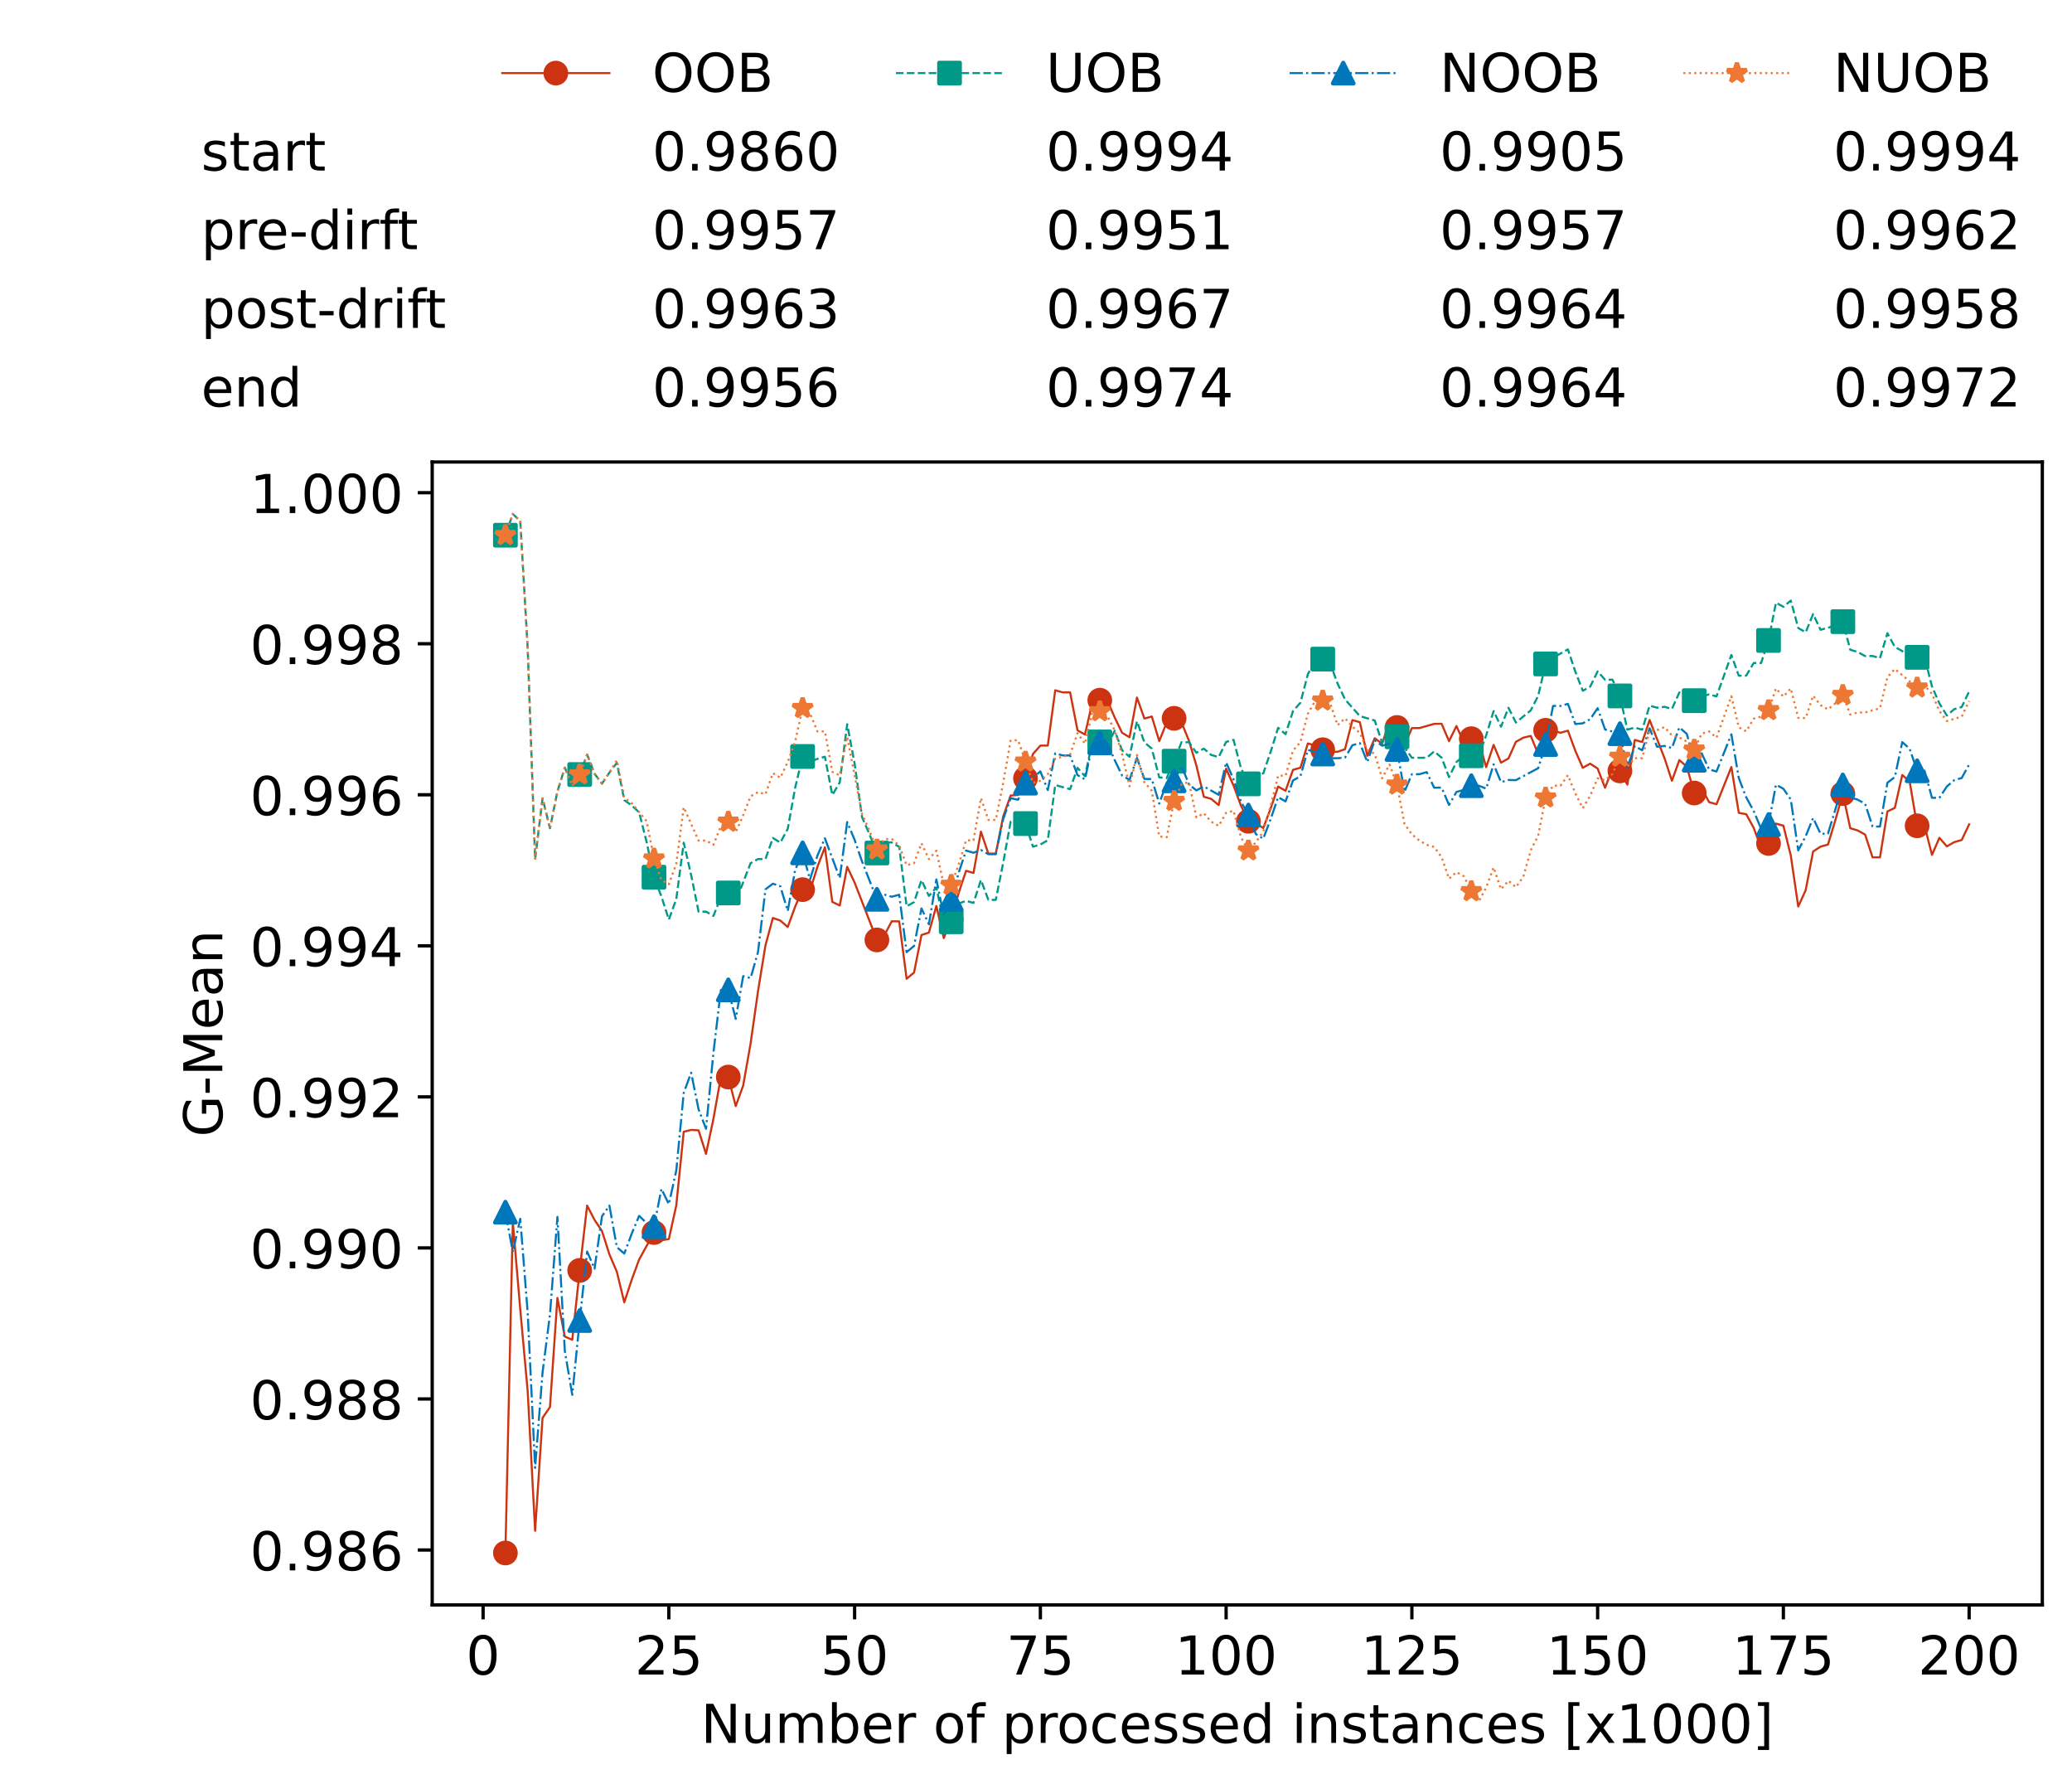 <?xml version="1.0" encoding="utf-8" standalone="no"?>
<!DOCTYPE svg PUBLIC "-//W3C//DTD SVG 1.1//EN"
  "http://www.w3.org/Graphics/SVG/1.1/DTD/svg11.dtd">
<!-- Created with matplotlib (https://matplotlib.org/) -->
<svg height="432.615pt" version="1.1" viewBox="0 0 502.65 432.615" width="502.65pt" xmlns="http://www.w3.org/2000/svg" xmlns:xlink="http://www.w3.org/1999/xlink">
 <defs>
  <style type="text/css">*{stroke-linecap:butt;stroke-linejoin:round;}</style>
 </defs>
 <g id="figure_1">
  <g id="patch_1">
   <path d="M 0 432.615 
L 502.65 432.615 
L 502.65 0 
L 0 0 
z
" style="fill:#ffffff;"/>
  </g>
  <g id="axes_1">
   <g id="patch_2">
    <path d="M 104.85 389.252 
L 495.45 389.252 
L 495.45 112.052 
L 104.85 112.052 
z
" style="fill:#ffffff;"/>
   </g>
   <g id="matplotlib.axis_1">
    <g id="xtick_1">
     <g id="line2d_1">
      <defs>
       <path d="M 0 0 
L 0 3.5 
" id="m40b14592a7" style="stroke:#000000;stroke-width:0.8;"/>
      </defs>
      <g>
       <use style="stroke:#000000;stroke-width:0.8;" x="117.197" xlink:href="#m40b14592a7" y="389.252"/>
      </g>
     </g>
     <g id="text_1">
      <!-- 0 -->
      <g transform="translate(113.061 406.13)scale(0.13 -0.13)">
       <defs>
        <path d="M 31.781 66.406 
Q 24.172 66.406 20.328 58.906 
Q 16.5 51.422 16.5 36.375 
Q 16.5 21.391 20.328 13.891 
Q 24.172 6.391 31.781 6.391 
Q 39.453 6.391 43.281 13.891 
Q 47.125 21.391 47.125 36.375 
Q 47.125 51.422 43.281 58.906 
Q 39.453 66.406 31.781 66.406 
z
M 31.781 74.219 
Q 44.047 74.219 50.516 64.516 
Q 56.984 54.828 56.984 36.375 
Q 56.984 17.969 50.516 8.266 
Q 44.047 -1.422 31.781 -1.422 
Q 19.531 -1.422 13.062 8.266 
Q 6.594 17.969 6.594 36.375 
Q 6.594 54.828 13.062 64.516 
Q 19.531 74.219 31.781 74.219 
z
" id="DejaVuSans-48"/>
       </defs>
       <use xlink:href="#DejaVuSans-48"/>
      </g>
     </g>
    </g>
    <g id="xtick_2">
     <g id="line2d_2">
      <g>
       <use style="stroke:#000000;stroke-width:0.8;" x="162.259" xlink:href="#m40b14592a7" y="389.252"/>
      </g>
     </g>
     <g id="text_2">
      <!-- 25 -->
      <g transform="translate(153.988 406.13)scale(0.13 -0.13)">
       <defs>
        <path d="M 19.188 8.297 
L 53.609 8.297 
L 53.609 0 
L 7.328 0 
L 7.328 8.297 
Q 12.938 14.109 22.625 23.891 
Q 32.328 33.688 34.812 36.531 
Q 39.547 41.844 41.422 45.531 
Q 43.312 49.219 43.312 52.781 
Q 43.312 58.594 39.234 62.25 
Q 35.156 65.922 28.609 65.922 
Q 23.969 65.922 18.812 64.312 
Q 13.672 62.703 7.812 59.422 
L 7.812 69.391 
Q 13.766 71.781 18.938 73 
Q 24.125 74.219 28.422 74.219 
Q 39.75 74.219 46.484 68.547 
Q 53.219 62.891 53.219 53.422 
Q 53.219 48.922 51.531 44.891 
Q 49.859 40.875 45.406 35.406 
Q 44.188 33.984 37.641 27.219 
Q 31.109 20.453 19.188 8.297 
z
" id="DejaVuSans-50"/>
        <path d="M 10.797 72.906 
L 49.516 72.906 
L 49.516 64.594 
L 19.828 64.594 
L 19.828 46.734 
Q 21.969 47.469 24.109 47.828 
Q 26.266 48.188 28.422 48.188 
Q 40.625 48.188 47.75 41.5 
Q 54.891 34.812 54.891 23.391 
Q 54.891 11.625 47.562 5.094 
Q 40.234 -1.422 26.906 -1.422 
Q 22.312 -1.422 17.547 -0.641 
Q 12.797 0.141 7.719 1.703 
L 7.719 11.625 
Q 12.109 9.234 16.797 8.062 
Q 21.484 6.891 26.703 6.891 
Q 35.156 6.891 40.078 11.328 
Q 45.016 15.766 45.016 23.391 
Q 45.016 31 40.078 35.438 
Q 35.156 39.891 26.703 39.891 
Q 22.75 39.891 18.812 39.016 
Q 14.891 38.141 10.797 36.281 
z
" id="DejaVuSans-53"/>
       </defs>
       <use xlink:href="#DejaVuSans-50"/>
       <use x="63.623" xlink:href="#DejaVuSans-53"/>
      </g>
     </g>
    </g>
    <g id="xtick_3">
     <g id="line2d_3">
      <g>
       <use style="stroke:#000000;stroke-width:0.8;" x="207.322" xlink:href="#m40b14592a7" y="389.252"/>
      </g>
     </g>
     <g id="text_3">
      <!-- 50 -->
      <g transform="translate(199.05 406.13)scale(0.13 -0.13)">
       <use xlink:href="#DejaVuSans-53"/>
       <use x="63.623" xlink:href="#DejaVuSans-48"/>
      </g>
     </g>
    </g>
    <g id="xtick_4">
     <g id="line2d_4">
      <g>
       <use style="stroke:#000000;stroke-width:0.8;" x="252.384" xlink:href="#m40b14592a7" y="389.252"/>
      </g>
     </g>
     <g id="text_4">
      <!-- 75 -->
      <g transform="translate(244.113 406.13)scale(0.13 -0.13)">
       <defs>
        <path d="M 8.203 72.906 
L 55.078 72.906 
L 55.078 68.703 
L 28.609 0 
L 18.312 0 
L 43.219 64.594 
L 8.203 64.594 
z
" id="DejaVuSans-55"/>
       </defs>
       <use xlink:href="#DejaVuSans-55"/>
       <use x="63.623" xlink:href="#DejaVuSans-53"/>
      </g>
     </g>
    </g>
    <g id="xtick_5">
     <g id="line2d_5">
      <g>
       <use style="stroke:#000000;stroke-width:0.8;" x="297.446" xlink:href="#m40b14592a7" y="389.252"/>
      </g>
     </g>
     <g id="text_5">
      <!-- 100 -->
      <g transform="translate(285.039 406.13)scale(0.13 -0.13)">
       <defs>
        <path d="M 12.406 8.297 
L 28.516 8.297 
L 28.516 63.922 
L 10.984 60.406 
L 10.984 69.391 
L 28.422 72.906 
L 38.281 72.906 
L 38.281 8.297 
L 54.391 8.297 
L 54.391 0 
L 12.406 0 
z
" id="DejaVuSans-49"/>
       </defs>
       <use xlink:href="#DejaVuSans-49"/>
       <use x="63.623" xlink:href="#DejaVuSans-48"/>
       <use x="127.246" xlink:href="#DejaVuSans-48"/>
      </g>
     </g>
    </g>
    <g id="xtick_6">
     <g id="line2d_6">
      <g>
       <use style="stroke:#000000;stroke-width:0.8;" x="342.509" xlink:href="#m40b14592a7" y="389.252"/>
      </g>
     </g>
     <g id="text_6">
      <!-- 125 -->
      <g transform="translate(330.102 406.13)scale(0.13 -0.13)">
       <use xlink:href="#DejaVuSans-49"/>
       <use x="63.623" xlink:href="#DejaVuSans-50"/>
       <use x="127.246" xlink:href="#DejaVuSans-53"/>
      </g>
     </g>
    </g>
    <g id="xtick_7">
     <g id="line2d_7">
      <g>
       <use style="stroke:#000000;stroke-width:0.8;" x="387.571" xlink:href="#m40b14592a7" y="389.252"/>
      </g>
     </g>
     <g id="text_7">
      <!-- 150 -->
      <g transform="translate(375.164 406.13)scale(0.13 -0.13)">
       <use xlink:href="#DejaVuSans-49"/>
       <use x="63.623" xlink:href="#DejaVuSans-53"/>
       <use x="127.246" xlink:href="#DejaVuSans-48"/>
      </g>
     </g>
    </g>
    <g id="xtick_8">
     <g id="line2d_8">
      <g>
       <use style="stroke:#000000;stroke-width:0.8;" x="432.633" xlink:href="#m40b14592a7" y="389.252"/>
      </g>
     </g>
     <g id="text_8">
      <!-- 175 -->
      <g transform="translate(420.226 406.13)scale(0.13 -0.13)">
       <use xlink:href="#DejaVuSans-49"/>
       <use x="63.623" xlink:href="#DejaVuSans-55"/>
       <use x="127.246" xlink:href="#DejaVuSans-53"/>
      </g>
     </g>
    </g>
    <g id="xtick_9">
     <g id="line2d_9">
      <g>
       <use style="stroke:#000000;stroke-width:0.8;" x="477.695" xlink:href="#m40b14592a7" y="389.252"/>
      </g>
     </g>
     <g id="text_9">
      <!-- 200 -->
      <g transform="translate(465.289 406.13)scale(0.13 -0.13)">
       <use xlink:href="#DejaVuSans-50"/>
       <use x="63.623" xlink:href="#DejaVuSans-48"/>
       <use x="127.246" xlink:href="#DejaVuSans-48"/>
      </g>
     </g>
    </g>
    <g id="text_10">
     <!-- Number of processed instances [x1000] -->
     <g transform="translate(170.025 422.711)scale(0.13 -0.13)">
      <defs>
       <path d="M 9.812 72.906 
L 23.094 72.906 
L 55.422 11.922 
L 55.422 72.906 
L 64.984 72.906 
L 64.984 0 
L 51.703 0 
L 19.391 60.984 
L 19.391 0 
L 9.812 0 
z
" id="DejaVuSans-78"/>
       <path d="M 8.5 21.578 
L 8.5 54.688 
L 17.484 54.688 
L 17.484 21.922 
Q 17.484 14.156 20.5 10.266 
Q 23.531 6.391 29.594 6.391 
Q 36.859 6.391 41.078 11.031 
Q 45.312 15.672 45.312 23.688 
L 45.312 54.688 
L 54.297 54.688 
L 54.297 0 
L 45.312 0 
L 45.312 8.406 
Q 42.047 3.422 37.719 1 
Q 33.406 -1.422 27.688 -1.422 
Q 18.266 -1.422 13.375 4.438 
Q 8.5 10.297 8.5 21.578 
z
M 31.109 56 
z
" id="DejaVuSans-117"/>
       <path d="M 52 44.188 
Q 55.375 50.25 60.062 53.125 
Q 64.75 56 71.094 56 
Q 79.641 56 84.281 50.016 
Q 88.922 44.047 88.922 33.016 
L 88.922 0 
L 79.891 0 
L 79.891 32.719 
Q 79.891 40.578 77.094 44.375 
Q 74.312 48.188 68.609 48.188 
Q 61.625 48.188 57.562 43.547 
Q 53.516 38.922 53.516 30.906 
L 53.516 0 
L 44.484 0 
L 44.484 32.719 
Q 44.484 40.625 41.703 44.406 
Q 38.922 48.188 33.109 48.188 
Q 26.219 48.188 22.156 43.531 
Q 18.109 38.875 18.109 30.906 
L 18.109 0 
L 9.078 0 
L 9.078 54.688 
L 18.109 54.688 
L 18.109 46.188 
Q 21.188 51.219 25.484 53.609 
Q 29.781 56 35.688 56 
Q 41.656 56 45.828 52.969 
Q 50 49.953 52 44.188 
z
" id="DejaVuSans-109"/>
       <path d="M 48.688 27.297 
Q 48.688 37.203 44.609 42.844 
Q 40.531 48.484 33.406 48.484 
Q 26.266 48.484 22.188 42.844 
Q 18.109 37.203 18.109 27.297 
Q 18.109 17.391 22.188 11.75 
Q 26.266 6.109 33.406 6.109 
Q 40.531 6.109 44.609 11.75 
Q 48.688 17.391 48.688 27.297 
z
M 18.109 46.391 
Q 20.953 51.266 25.266 53.625 
Q 29.594 56 35.594 56 
Q 45.562 56 51.781 48.094 
Q 58.016 40.188 58.016 27.297 
Q 58.016 14.406 51.781 6.484 
Q 45.562 -1.422 35.594 -1.422 
Q 29.594 -1.422 25.266 0.953 
Q 20.953 3.328 18.109 8.203 
L 18.109 0 
L 9.078 0 
L 9.078 75.984 
L 18.109 75.984 
z
" id="DejaVuSans-98"/>
       <path d="M 56.203 29.594 
L 56.203 25.203 
L 14.891 25.203 
Q 15.484 15.922 20.484 11.062 
Q 25.484 6.203 34.422 6.203 
Q 39.594 6.203 44.453 7.469 
Q 49.312 8.734 54.109 11.281 
L 54.109 2.781 
Q 49.266 0.734 44.188 -0.344 
Q 39.109 -1.422 33.891 -1.422 
Q 20.797 -1.422 13.156 6.188 
Q 5.516 13.812 5.516 26.812 
Q 5.516 40.234 12.766 48.109 
Q 20.016 56 32.328 56 
Q 43.359 56 49.781 48.891 
Q 56.203 41.797 56.203 29.594 
z
M 47.219 32.234 
Q 47.125 39.594 43.094 43.984 
Q 39.062 48.391 32.422 48.391 
Q 24.906 48.391 20.391 44.141 
Q 15.875 39.891 15.188 32.172 
z
" id="DejaVuSans-101"/>
       <path d="M 41.109 46.297 
Q 39.594 47.172 37.812 47.578 
Q 36.031 48 33.891 48 
Q 26.266 48 22.188 43.047 
Q 18.109 38.094 18.109 28.812 
L 18.109 0 
L 9.078 0 
L 9.078 54.688 
L 18.109 54.688 
L 18.109 46.188 
Q 20.953 51.172 25.484 53.578 
Q 30.031 56 36.531 56 
Q 37.453 56 38.578 55.875 
Q 39.703 55.766 41.062 55.516 
z
" id="DejaVuSans-114"/>
       <path id="DejaVuSans-32"/>
       <path d="M 30.609 48.391 
Q 23.391 48.391 19.188 42.75 
Q 14.984 37.109 14.984 27.297 
Q 14.984 17.484 19.156 11.844 
Q 23.344 6.203 30.609 6.203 
Q 37.797 6.203 41.984 11.859 
Q 46.188 17.531 46.188 27.297 
Q 46.188 37.016 41.984 42.703 
Q 37.797 48.391 30.609 48.391 
z
M 30.609 56 
Q 42.328 56 49.016 48.375 
Q 55.719 40.766 55.719 27.297 
Q 55.719 13.875 49.016 6.219 
Q 42.328 -1.422 30.609 -1.422 
Q 18.844 -1.422 12.172 6.219 
Q 5.516 13.875 5.516 27.297 
Q 5.516 40.766 12.172 48.375 
Q 18.844 56 30.609 56 
z
" id="DejaVuSans-111"/>
       <path d="M 37.109 75.984 
L 37.109 68.5 
L 28.516 68.5 
Q 23.688 68.5 21.797 66.547 
Q 19.922 64.594 19.922 59.516 
L 19.922 54.688 
L 34.719 54.688 
L 34.719 47.703 
L 19.922 47.703 
L 19.922 0 
L 10.891 0 
L 10.891 47.703 
L 2.297 47.703 
L 2.297 54.688 
L 10.891 54.688 
L 10.891 58.5 
Q 10.891 67.625 15.141 71.797 
Q 19.391 75.984 28.609 75.984 
z
" id="DejaVuSans-102"/>
       <path d="M 18.109 8.203 
L 18.109 -20.797 
L 9.078 -20.797 
L 9.078 54.688 
L 18.109 54.688 
L 18.109 46.391 
Q 20.953 51.266 25.266 53.625 
Q 29.594 56 35.594 56 
Q 45.562 56 51.781 48.094 
Q 58.016 40.188 58.016 27.297 
Q 58.016 14.406 51.781 6.484 
Q 45.562 -1.422 35.594 -1.422 
Q 29.594 -1.422 25.266 0.953 
Q 20.953 3.328 18.109 8.203 
z
M 48.688 27.297 
Q 48.688 37.203 44.609 42.844 
Q 40.531 48.484 33.406 48.484 
Q 26.266 48.484 22.188 42.844 
Q 18.109 37.203 18.109 27.297 
Q 18.109 17.391 22.188 11.75 
Q 26.266 6.109 33.406 6.109 
Q 40.531 6.109 44.609 11.75 
Q 48.688 17.391 48.688 27.297 
z
" id="DejaVuSans-112"/>
       <path d="M 48.781 52.594 
L 48.781 44.188 
Q 44.969 46.297 41.141 47.344 
Q 37.312 48.391 33.406 48.391 
Q 24.656 48.391 19.812 42.844 
Q 14.984 37.312 14.984 27.297 
Q 14.984 17.281 19.812 11.734 
Q 24.656 6.203 33.406 6.203 
Q 37.312 6.203 41.141 7.25 
Q 44.969 8.297 48.781 10.406 
L 48.781 2.094 
Q 45.016 0.344 40.984 -0.531 
Q 36.969 -1.422 32.422 -1.422 
Q 20.062 -1.422 12.781 6.344 
Q 5.516 14.109 5.516 27.297 
Q 5.516 40.672 12.859 48.328 
Q 20.219 56 33.016 56 
Q 37.156 56 41.109 55.141 
Q 45.062 54.297 48.781 52.594 
z
" id="DejaVuSans-99"/>
       <path d="M 44.281 53.078 
L 44.281 44.578 
Q 40.484 46.531 36.375 47.5 
Q 32.281 48.484 27.875 48.484 
Q 21.188 48.484 17.844 46.438 
Q 14.5 44.391 14.5 40.281 
Q 14.5 37.156 16.891 35.375 
Q 19.281 33.594 26.516 31.984 
L 29.594 31.297 
Q 39.156 29.25 43.188 25.516 
Q 47.219 21.781 47.219 15.094 
Q 47.219 7.469 41.188 3.016 
Q 35.156 -1.422 24.609 -1.422 
Q 20.219 -1.422 15.453 -0.562 
Q 10.688 0.297 5.422 2 
L 5.422 11.281 
Q 10.406 8.688 15.234 7.391 
Q 20.062 6.109 24.812 6.109 
Q 31.156 6.109 34.562 8.281 
Q 37.984 10.453 37.984 14.406 
Q 37.984 18.062 35.516 20.016 
Q 33.062 21.969 24.703 23.781 
L 21.578 24.516 
Q 13.234 26.266 9.516 29.906 
Q 5.812 33.547 5.812 39.891 
Q 5.812 47.609 11.281 51.797 
Q 16.75 56 26.812 56 
Q 31.781 56 36.172 55.266 
Q 40.578 54.547 44.281 53.078 
z
" id="DejaVuSans-115"/>
       <path d="M 45.406 46.391 
L 45.406 75.984 
L 54.391 75.984 
L 54.391 0 
L 45.406 0 
L 45.406 8.203 
Q 42.578 3.328 38.25 0.953 
Q 33.938 -1.422 27.875 -1.422 
Q 17.969 -1.422 11.734 6.484 
Q 5.516 14.406 5.516 27.297 
Q 5.516 40.188 11.734 48.094 
Q 17.969 56 27.875 56 
Q 33.938 56 38.25 53.625 
Q 42.578 51.266 45.406 46.391 
z
M 14.797 27.297 
Q 14.797 17.391 18.875 11.75 
Q 22.953 6.109 30.078 6.109 
Q 37.203 6.109 41.297 11.75 
Q 45.406 17.391 45.406 27.297 
Q 45.406 37.203 41.297 42.844 
Q 37.203 48.484 30.078 48.484 
Q 22.953 48.484 18.875 42.844 
Q 14.797 37.203 14.797 27.297 
z
" id="DejaVuSans-100"/>
       <path d="M 9.422 54.688 
L 18.406 54.688 
L 18.406 0 
L 9.422 0 
z
M 9.422 75.984 
L 18.406 75.984 
L 18.406 64.594 
L 9.422 64.594 
z
" id="DejaVuSans-105"/>
       <path d="M 54.891 33.016 
L 54.891 0 
L 45.906 0 
L 45.906 32.719 
Q 45.906 40.484 42.875 44.328 
Q 39.844 48.188 33.797 48.188 
Q 26.516 48.188 22.312 43.547 
Q 18.109 38.922 18.109 30.906 
L 18.109 0 
L 9.078 0 
L 9.078 54.688 
L 18.109 54.688 
L 18.109 46.188 
Q 21.344 51.125 25.703 53.562 
Q 30.078 56 35.797 56 
Q 45.219 56 50.047 50.172 
Q 54.891 44.344 54.891 33.016 
z
" id="DejaVuSans-110"/>
       <path d="M 18.312 70.219 
L 18.312 54.688 
L 36.812 54.688 
L 36.812 47.703 
L 18.312 47.703 
L 18.312 18.016 
Q 18.312 11.328 20.141 9.422 
Q 21.969 7.516 27.594 7.516 
L 36.812 7.516 
L 36.812 0 
L 27.594 0 
Q 17.188 0 13.234 3.875 
Q 9.281 7.766 9.281 18.016 
L 9.281 47.703 
L 2.688 47.703 
L 2.688 54.688 
L 9.281 54.688 
L 9.281 70.219 
z
" id="DejaVuSans-116"/>
       <path d="M 34.281 27.484 
Q 23.391 27.484 19.188 25 
Q 14.984 22.516 14.984 16.5 
Q 14.984 11.719 18.141 8.906 
Q 21.297 6.109 26.703 6.109 
Q 34.188 6.109 38.703 11.406 
Q 43.219 16.703 43.219 25.484 
L 43.219 27.484 
z
M 52.203 31.203 
L 52.203 0 
L 43.219 0 
L 43.219 8.297 
Q 40.141 3.328 35.547 0.953 
Q 30.953 -1.422 24.312 -1.422 
Q 15.922 -1.422 10.953 3.297 
Q 6 8.016 6 15.922 
Q 6 25.141 12.172 29.828 
Q 18.359 34.516 30.609 34.516 
L 43.219 34.516 
L 43.219 35.406 
Q 43.219 41.609 39.141 45 
Q 35.062 48.391 27.688 48.391 
Q 23 48.391 18.547 47.266 
Q 14.109 46.141 10.016 43.891 
L 10.016 52.203 
Q 14.938 54.109 19.578 55.047 
Q 24.219 56 28.609 56 
Q 40.484 56 46.344 49.844 
Q 52.203 43.703 52.203 31.203 
z
" id="DejaVuSans-97"/>
       <path d="M 8.594 75.984 
L 29.297 75.984 
L 29.297 69 
L 17.578 69 
L 17.578 -6.203 
L 29.297 -6.203 
L 29.297 -13.188 
L 8.594 -13.188 
z
" id="DejaVuSans-91"/>
       <path d="M 54.891 54.688 
L 35.109 28.078 
L 55.906 0 
L 45.312 0 
L 29.391 21.484 
L 13.484 0 
L 2.875 0 
L 24.125 28.609 
L 4.688 54.688 
L 15.281 54.688 
L 29.781 35.203 
L 44.281 54.688 
z
" id="DejaVuSans-120"/>
       <path d="M 30.422 75.984 
L 30.422 -13.188 
L 9.719 -13.188 
L 9.719 -6.203 
L 21.391 -6.203 
L 21.391 69 
L 9.719 69 
L 9.719 75.984 
z
" id="DejaVuSans-93"/>
      </defs>
      <use xlink:href="#DejaVuSans-78"/>
      <use x="74.805" xlink:href="#DejaVuSans-117"/>
      <use x="138.184" xlink:href="#DejaVuSans-109"/>
      <use x="235.596" xlink:href="#DejaVuSans-98"/>
      <use x="299.072" xlink:href="#DejaVuSans-101"/>
      <use x="360.596" xlink:href="#DejaVuSans-114"/>
      <use x="401.709" xlink:href="#DejaVuSans-32"/>
      <use x="433.496" xlink:href="#DejaVuSans-111"/>
      <use x="494.678" xlink:href="#DejaVuSans-102"/>
      <use x="529.883" xlink:href="#DejaVuSans-32"/>
      <use x="561.67" xlink:href="#DejaVuSans-112"/>
      <use x="625.146" xlink:href="#DejaVuSans-114"/>
      <use x="664.01" xlink:href="#DejaVuSans-111"/>
      <use x="725.191" xlink:href="#DejaVuSans-99"/>
      <use x="780.172" xlink:href="#DejaVuSans-101"/>
      <use x="841.695" xlink:href="#DejaVuSans-115"/>
      <use x="893.795" xlink:href="#DejaVuSans-115"/>
      <use x="945.895" xlink:href="#DejaVuSans-101"/>
      <use x="1007.418" xlink:href="#DejaVuSans-100"/>
      <use x="1070.895" xlink:href="#DejaVuSans-32"/>
      <use x="1102.682" xlink:href="#DejaVuSans-105"/>
      <use x="1130.465" xlink:href="#DejaVuSans-110"/>
      <use x="1193.844" xlink:href="#DejaVuSans-115"/>
      <use x="1245.943" xlink:href="#DejaVuSans-116"/>
      <use x="1285.152" xlink:href="#DejaVuSans-97"/>
      <use x="1346.432" xlink:href="#DejaVuSans-110"/>
      <use x="1409.811" xlink:href="#DejaVuSans-99"/>
      <use x="1464.791" xlink:href="#DejaVuSans-101"/>
      <use x="1526.314" xlink:href="#DejaVuSans-115"/>
      <use x="1578.414" xlink:href="#DejaVuSans-32"/>
      <use x="1610.201" xlink:href="#DejaVuSans-91"/>
      <use x="1649.215" xlink:href="#DejaVuSans-120"/>
      <use x="1708.395" xlink:href="#DejaVuSans-49"/>
      <use x="1772.018" xlink:href="#DejaVuSans-48"/>
      <use x="1835.641" xlink:href="#DejaVuSans-48"/>
      <use x="1899.264" xlink:href="#DejaVuSans-48"/>
      <use x="1962.887" xlink:href="#DejaVuSans-93"/>
     </g>
    </g>
   </g>
   <g id="matplotlib.axis_2">
    <g id="ytick_1">
     <g id="line2d_10">
      <defs>
       <path d="M 0 0 
L -3.5 0 
" id="m93e3b2ce41" style="stroke:#000000;stroke-width:0.8;"/>
      </defs>
      <g>
       <use style="stroke:#000000;stroke-width:0.8;" x="104.85" xlink:href="#m93e3b2ce41" y="375.93"/>
      </g>
     </g>
     <g id="text_11">
      <!-- 0.986 -->
      <g transform="translate(60.633 380.869)scale(0.13 -0.13)">
       <defs>
        <path d="M 10.688 12.406 
L 21 12.406 
L 21 0 
L 10.688 0 
z
" id="DejaVuSans-46"/>
        <path d="M 10.984 1.516 
L 10.984 10.5 
Q 14.703 8.734 18.5 7.812 
Q 22.312 6.891 25.984 6.891 
Q 35.75 6.891 40.891 13.453 
Q 46.047 20.016 46.781 33.406 
Q 43.953 29.203 39.594 26.953 
Q 35.25 24.703 29.984 24.703 
Q 19.047 24.703 12.672 31.312 
Q 6.297 37.938 6.297 49.422 
Q 6.297 60.641 12.938 67.422 
Q 19.578 74.219 30.609 74.219 
Q 43.266 74.219 49.922 64.516 
Q 56.594 54.828 56.594 36.375 
Q 56.594 19.141 48.406 8.859 
Q 40.234 -1.422 26.422 -1.422 
Q 22.703 -1.422 18.891 -0.688 
Q 15.094 0.047 10.984 1.516 
z
M 30.609 32.422 
Q 37.25 32.422 41.125 36.953 
Q 45.016 41.5 45.016 49.422 
Q 45.016 57.281 41.125 61.844 
Q 37.25 66.406 30.609 66.406 
Q 23.969 66.406 20.094 61.844 
Q 16.219 57.281 16.219 49.422 
Q 16.219 41.5 20.094 36.953 
Q 23.969 32.422 30.609 32.422 
z
" id="DejaVuSans-57"/>
        <path d="M 31.781 34.625 
Q 24.75 34.625 20.719 30.859 
Q 16.703 27.094 16.703 20.516 
Q 16.703 13.922 20.719 10.156 
Q 24.75 6.391 31.781 6.391 
Q 38.812 6.391 42.859 10.172 
Q 46.922 13.969 46.922 20.516 
Q 46.922 27.094 42.891 30.859 
Q 38.875 34.625 31.781 34.625 
z
M 21.922 38.812 
Q 15.578 40.375 12.031 44.719 
Q 8.5 49.078 8.5 55.328 
Q 8.5 64.062 14.719 69.141 
Q 20.953 74.219 31.781 74.219 
Q 42.672 74.219 48.875 69.141 
Q 55.078 64.062 55.078 55.328 
Q 55.078 49.078 51.531 44.719 
Q 48 40.375 41.703 38.812 
Q 48.828 37.156 52.797 32.312 
Q 56.781 27.484 56.781 20.516 
Q 56.781 9.906 50.312 4.234 
Q 43.844 -1.422 31.781 -1.422 
Q 19.734 -1.422 13.25 4.234 
Q 6.781 9.906 6.781 20.516 
Q 6.781 27.484 10.781 32.312 
Q 14.797 37.156 21.922 38.812 
z
M 18.312 54.391 
Q 18.312 48.734 21.844 45.562 
Q 25.391 42.391 31.781 42.391 
Q 38.141 42.391 41.719 45.562 
Q 45.312 48.734 45.312 54.391 
Q 45.312 60.062 41.719 63.234 
Q 38.141 66.406 31.781 66.406 
Q 25.391 66.406 21.844 63.234 
Q 18.312 60.062 18.312 54.391 
z
" id="DejaVuSans-56"/>
        <path d="M 33.016 40.375 
Q 26.375 40.375 22.484 35.828 
Q 18.609 31.297 18.609 23.391 
Q 18.609 15.531 22.484 10.953 
Q 26.375 6.391 33.016 6.391 
Q 39.656 6.391 43.531 10.953 
Q 47.406 15.531 47.406 23.391 
Q 47.406 31.297 43.531 35.828 
Q 39.656 40.375 33.016 40.375 
z
M 52.594 71.297 
L 52.594 62.312 
Q 48.875 64.062 45.094 64.984 
Q 41.312 65.922 37.594 65.922 
Q 27.828 65.922 22.672 59.328 
Q 17.531 52.734 16.797 39.406 
Q 19.672 43.656 24.016 45.922 
Q 28.375 48.188 33.594 48.188 
Q 44.578 48.188 50.953 41.516 
Q 57.328 34.859 57.328 23.391 
Q 57.328 12.156 50.688 5.359 
Q 44.047 -1.422 33.016 -1.422 
Q 20.359 -1.422 13.672 8.266 
Q 6.984 17.969 6.984 36.375 
Q 6.984 53.656 15.188 63.938 
Q 23.391 74.219 37.203 74.219 
Q 40.922 74.219 44.703 73.484 
Q 48.484 72.75 52.594 71.297 
z
" id="DejaVuSans-54"/>
       </defs>
       <use xlink:href="#DejaVuSans-48"/>
       <use x="63.623" xlink:href="#DejaVuSans-46"/>
       <use x="95.41" xlink:href="#DejaVuSans-57"/>
       <use x="159.033" xlink:href="#DejaVuSans-56"/>
       <use x="222.656" xlink:href="#DejaVuSans-54"/>
      </g>
     </g>
    </g>
    <g id="ytick_2">
     <g id="line2d_11">
      <g>
       <use style="stroke:#000000;stroke-width:0.8;" x="104.85" xlink:href="#m93e3b2ce41" y="339.296"/>
      </g>
     </g>
     <g id="text_12">
      <!-- 0.988 -->
      <g transform="translate(60.633 344.235)scale(0.13 -0.13)">
       <use xlink:href="#DejaVuSans-48"/>
       <use x="63.623" xlink:href="#DejaVuSans-46"/>
       <use x="95.41" xlink:href="#DejaVuSans-57"/>
       <use x="159.033" xlink:href="#DejaVuSans-56"/>
       <use x="222.656" xlink:href="#DejaVuSans-56"/>
      </g>
     </g>
    </g>
    <g id="ytick_3">
     <g id="line2d_12">
      <g>
       <use style="stroke:#000000;stroke-width:0.8;" x="104.85" xlink:href="#m93e3b2ce41" y="302.663"/>
      </g>
     </g>
     <g id="text_13">
      <!-- 0.990 -->
      <g transform="translate(60.633 307.602)scale(0.13 -0.13)">
       <use xlink:href="#DejaVuSans-48"/>
       <use x="63.623" xlink:href="#DejaVuSans-46"/>
       <use x="95.41" xlink:href="#DejaVuSans-57"/>
       <use x="159.033" xlink:href="#DejaVuSans-57"/>
       <use x="222.656" xlink:href="#DejaVuSans-48"/>
      </g>
     </g>
    </g>
    <g id="ytick_4">
     <g id="line2d_13">
      <g>
       <use style="stroke:#000000;stroke-width:0.8;" x="104.85" xlink:href="#m93e3b2ce41" y="266.029"/>
      </g>
     </g>
     <g id="text_14">
      <!-- 0.992 -->
      <g transform="translate(60.633 270.968)scale(0.13 -0.13)">
       <use xlink:href="#DejaVuSans-48"/>
       <use x="63.623" xlink:href="#DejaVuSans-46"/>
       <use x="95.41" xlink:href="#DejaVuSans-57"/>
       <use x="159.033" xlink:href="#DejaVuSans-57"/>
       <use x="222.656" xlink:href="#DejaVuSans-50"/>
      </g>
     </g>
    </g>
    <g id="ytick_5">
     <g id="line2d_14">
      <g>
       <use style="stroke:#000000;stroke-width:0.8;" x="104.85" xlink:href="#m93e3b2ce41" y="229.395"/>
      </g>
     </g>
     <g id="text_15">
      <!-- 0.994 -->
      <g transform="translate(60.633 234.334)scale(0.13 -0.13)">
       <defs>
        <path d="M 37.797 64.312 
L 12.891 25.391 
L 37.797 25.391 
z
M 35.203 72.906 
L 47.609 72.906 
L 47.609 25.391 
L 58.016 25.391 
L 58.016 17.188 
L 47.609 17.188 
L 47.609 0 
L 37.797 0 
L 37.797 17.188 
L 4.891 17.188 
L 4.891 26.703 
z
" id="DejaVuSans-52"/>
       </defs>
       <use xlink:href="#DejaVuSans-48"/>
       <use x="63.623" xlink:href="#DejaVuSans-46"/>
       <use x="95.41" xlink:href="#DejaVuSans-57"/>
       <use x="159.033" xlink:href="#DejaVuSans-57"/>
       <use x="222.656" xlink:href="#DejaVuSans-52"/>
      </g>
     </g>
    </g>
    <g id="ytick_6">
     <g id="line2d_15">
      <g>
       <use style="stroke:#000000;stroke-width:0.8;" x="104.85" xlink:href="#m93e3b2ce41" y="192.761"/>
      </g>
     </g>
     <g id="text_16">
      <!-- 0.996 -->
      <g transform="translate(60.633 197.7)scale(0.13 -0.13)">
       <use xlink:href="#DejaVuSans-48"/>
       <use x="63.623" xlink:href="#DejaVuSans-46"/>
       <use x="95.41" xlink:href="#DejaVuSans-57"/>
       <use x="159.033" xlink:href="#DejaVuSans-57"/>
       <use x="222.656" xlink:href="#DejaVuSans-54"/>
      </g>
     </g>
    </g>
    <g id="ytick_7">
     <g id="line2d_16">
      <g>
       <use style="stroke:#000000;stroke-width:0.8;" x="104.85" xlink:href="#m93e3b2ce41" y="156.127"/>
      </g>
     </g>
     <g id="text_17">
      <!-- 0.998 -->
      <g transform="translate(60.633 161.066)scale(0.13 -0.13)">
       <use xlink:href="#DejaVuSans-48"/>
       <use x="63.623" xlink:href="#DejaVuSans-46"/>
       <use x="95.41" xlink:href="#DejaVuSans-57"/>
       <use x="159.033" xlink:href="#DejaVuSans-57"/>
       <use x="222.656" xlink:href="#DejaVuSans-56"/>
      </g>
     </g>
    </g>
    <g id="ytick_8">
     <g id="line2d_17">
      <g>
       <use style="stroke:#000000;stroke-width:0.8;" x="104.85" xlink:href="#m93e3b2ce41" y="119.494"/>
      </g>
     </g>
     <g id="text_18">
      <!-- 1.000 -->
      <g transform="translate(60.633 124.433)scale(0.13 -0.13)">
       <use xlink:href="#DejaVuSans-49"/>
       <use x="63.623" xlink:href="#DejaVuSans-46"/>
       <use x="95.41" xlink:href="#DejaVuSans-48"/>
       <use x="159.033" xlink:href="#DejaVuSans-48"/>
       <use x="222.656" xlink:href="#DejaVuSans-48"/>
      </g>
     </g>
    </g>
    <g id="text_19">
     <!-- G-Mean -->
     <g transform="translate(53.93 275.744)rotate(-90)scale(0.13 -0.13)">
      <defs>
       <path d="M 59.516 10.406 
L 59.516 29.984 
L 43.406 29.984 
L 43.406 38.094 
L 69.281 38.094 
L 69.281 6.781 
Q 63.578 2.734 56.688 0.656 
Q 49.812 -1.422 42 -1.422 
Q 24.906 -1.422 15.25 8.562 
Q 5.609 18.562 5.609 36.375 
Q 5.609 54.25 15.25 64.234 
Q 24.906 74.219 42 74.219 
Q 49.125 74.219 55.547 72.453 
Q 61.969 70.703 67.391 67.281 
L 67.391 56.781 
Q 61.922 61.422 55.766 63.766 
Q 49.609 66.109 42.828 66.109 
Q 29.438 66.109 22.719 58.641 
Q 16.016 51.172 16.016 36.375 
Q 16.016 21.625 22.719 14.156 
Q 29.438 6.688 42.828 6.688 
Q 48.047 6.688 52.141 7.594 
Q 56.25 8.5 59.516 10.406 
z
" id="DejaVuSans-71"/>
       <path d="M 4.891 31.391 
L 31.203 31.391 
L 31.203 23.391 
L 4.891 23.391 
z
" id="DejaVuSans-45"/>
       <path d="M 9.812 72.906 
L 24.516 72.906 
L 43.109 23.297 
L 61.812 72.906 
L 76.516 72.906 
L 76.516 0 
L 66.891 0 
L 66.891 64.016 
L 48.094 14.016 
L 38.188 14.016 
L 19.391 64.016 
L 19.391 0 
L 9.812 0 
z
" id="DejaVuSans-77"/>
      </defs>
      <use xlink:href="#DejaVuSans-71"/>
      <use x="77.49" xlink:href="#DejaVuSans-45"/>
      <use x="113.574" xlink:href="#DejaVuSans-77"/>
      <use x="199.854" xlink:href="#DejaVuSans-101"/>
      <use x="261.377" xlink:href="#DejaVuSans-97"/>
      <use x="322.656" xlink:href="#DejaVuSans-110"/>
     </g>
    </g>
   </g>
   <g id="line2d_18"/>
   <g id="line2d_19"/>
   <g id="line2d_20"/>
   <g id="line2d_21"/>
   <g id="line2d_22"/>
   <g id="line2d_23">
    <path clip-path="url(#p773f020a34)" d="M 122.605 376.652 
L 124.407 296.403 
L 126.21 317.598 
L 128.012 337.411 
L 129.815 371.271 
L 131.617 343.88 
L 133.419 341.252 
L 135.222 314.793 
L 137.024 324.167 
L 138.827 324.937 
L 140.629 308.117 
L 142.432 292.399 
L 144.234 295.871 
L 146.037 298.583 
L 147.839 304.232 
L 149.642 308.454 
L 151.444 315.863 
L 153.247 310.381 
L 155.049 305.476 
L 158.654 298.93 
L 160.457 300.804 
L 162.259 300.506 
L 164.062 292.349 
L 165.864 274.492 
L 167.667 274.043 
L 169.469 274.142 
L 171.272 279.855 
L 173.074 271.346 
L 174.877 261.237 
L 176.679 261.22 
L 178.482 268.262 
L 180.284 263.3 
L 182.087 253.08 
L 183.889 240.389 
L 185.692 229.292 
L 187.494 222.637 
L 189.297 223.268 
L 191.099 224.834 
L 192.902 219.869 
L 194.704 215.768 
L 196.507 216.021 
L 198.309 210.195 
L 200.112 205.511 
L 201.914 218.74 
L 203.717 219.618 
L 205.519 210.231 
L 207.322 214.048 
L 212.729 227.966 
L 214.532 226.826 
L 216.334 223.441 
L 218.137 223.462 
L 219.939 237.385 
L 221.742 235.868 
L 223.544 226.777 
L 225.347 226.183 
L 227.149 219.733 
L 228.952 227.528 
L 230.754 223.038 
L 232.557 216.591 
L 234.359 211.197 
L 236.162 211.719 
L 237.964 201.709 
L 239.767 207.033 
L 241.569 207.04 
L 243.372 198.007 
L 245.174 192.945 
L 246.976 192.81 
L 248.779 188.777 
L 250.581 182.876 
L 252.384 180.829 
L 254.186 180.821 
L 255.989 167.418 
L 257.791 167.924 
L 259.594 167.924 
L 261.396 177.128 
L 263.199 178.15 
L 265.001 170.339 
L 266.804 169.821 
L 268.606 169.815 
L 270.409 173.992 
L 272.211 177.73 
L 274.014 178.799 
L 275.816 169.18 
L 277.619 174.272 
L 279.421 173.782 
L 281.224 179.734 
L 283.026 175.234 
L 284.829 174.218 
L 286.631 175.21 
L 288.434 179.657 
L 290.236 185.68 
L 292.039 193.241 
L 293.841 193.76 
L 295.644 195.274 
L 297.446 186.426 
L 299.249 190.529 
L 301.051 195.406 
L 302.854 199.187 
L 304.656 199.713 
L 306.459 200.819 
L 308.261 196.046 
L 310.064 190.764 
L 311.866 191.79 
L 313.669 186.716 
L 315.471 186.206 
L 317.274 180.308 
L 319.076 180.823 
L 320.879 181.831 
L 322.681 182.354 
L 324.484 182.335 
L 326.286 181.704 
L 328.089 174.651 
L 329.891 175.154 
L 331.694 183.317 
L 333.496 179.049 
L 335.299 180.369 
L 337.101 174.985 
L 338.904 176.437 
L 340.706 180.845 
L 342.509 176.588 
L 344.311 176.583 
L 347.916 175.567 
L 349.719 175.536 
L 351.521 179.747 
L 353.324 176.086 
L 355.126 180.16 
L 356.928 179.156 
L 358.731 179.655 
L 360.533 186.062 
L 362.336 180.663 
L 364.138 184.972 
L 365.941 183.949 
L 367.743 179.921 
L 369.546 178.909 
L 371.348 178.488 
L 373.151 182.863 
L 374.953 177.121 
L 376.756 177.198 
L 378.558 177.719 
L 380.361 177.211 
L 382.163 182.103 
L 383.966 186.22 
L 385.768 185.214 
L 387.571 186.394 
L 389.373 191.059 
L 391.176 186.468 
L 392.978 186.976 
L 394.781 190.298 
L 396.583 179.462 
L 398.386 179.967 
L 400.188 174.632 
L 403.793 183.872 
L 405.596 189.365 
L 407.398 184.355 
L 409.201 185.936 
L 411.003 192.335 
L 412.806 191.13 
L 414.608 194.548 
L 416.411 195.053 
L 420.016 186.031 
L 421.818 197.148 
L 423.621 197.476 
L 425.423 200.765 
L 427.226 205.595 
L 429.028 204.573 
L 430.831 199.754 
L 432.633 200.247 
L 434.436 207.528 
L 436.238 219.861 
L 438.041 215.904 
L 439.843 206.521 
L 441.646 205.339 
L 443.448 204.834 
L 445.251 198.882 
L 447.053 192.483 
L 448.856 200.866 
L 450.658 201.415 
L 452.461 202.406 
L 454.263 207.925 
L 456.066 207.932 
L 457.868 196.815 
L 459.671 195.937 
L 461.473 187.962 
L 463.276 189.574 
L 465.078 200.286 
L 466.881 200.274 
L 468.683 207.343 
L 470.485 203.19 
L 472.288 205.275 
L 474.09 204.241 
L 475.893 203.731 
L 477.695 199.939 
L 477.695 199.939 
" style="fill:none;stroke:#cc3311;stroke-linecap:square;stroke-width:0.5;"/>
    <defs>
     <path d="M 0 2.5 
C 0.663 2.5 1.299 2.237 1.768 1.768 
C 2.237 1.299 2.5 0.663 2.5 0 
C 2.5 -0.663 2.237 -1.299 1.768 -1.768 
C 1.299 -2.237 0.663 -2.5 0 -2.5 
C -0.663 -2.5 -1.299 -2.237 -1.768 -1.768 
C -2.237 -1.299 -2.5 -0.663 -2.5 0 
C -2.5 0.663 -2.237 1.299 -1.768 1.768 
C -1.299 2.237 -0.663 2.5 0 2.5 
z
" id="m5b48bfd5bc" style="stroke:#cc3311;"/>
    </defs>
    <g clip-path="url(#p773f020a34)">
     <use style="fill:#cc3311;stroke:#cc3311;" x="122.605" xlink:href="#m5b48bfd5bc" y="376.652"/>
     <use style="fill:#cc3311;stroke:#cc3311;" x="140.629" xlink:href="#m5b48bfd5bc" y="308.117"/>
     <use style="fill:#cc3311;stroke:#cc3311;" x="158.654" xlink:href="#m5b48bfd5bc" y="298.93"/>
     <use style="fill:#cc3311;stroke:#cc3311;" x="176.679" xlink:href="#m5b48bfd5bc" y="261.22"/>
     <use style="fill:#cc3311;stroke:#cc3311;" x="194.704" xlink:href="#m5b48bfd5bc" y="215.768"/>
     <use style="fill:#cc3311;stroke:#cc3311;" x="212.729" xlink:href="#m5b48bfd5bc" y="227.966"/>
     <use style="fill:#cc3311;stroke:#cc3311;" x="230.754" xlink:href="#m5b48bfd5bc" y="223.038"/>
     <use style="fill:#cc3311;stroke:#cc3311;" x="248.779" xlink:href="#m5b48bfd5bc" y="188.777"/>
     <use style="fill:#cc3311;stroke:#cc3311;" x="266.804" xlink:href="#m5b48bfd5bc" y="169.821"/>
     <use style="fill:#cc3311;stroke:#cc3311;" x="284.829" xlink:href="#m5b48bfd5bc" y="174.218"/>
     <use style="fill:#cc3311;stroke:#cc3311;" x="302.854" xlink:href="#m5b48bfd5bc" y="199.187"/>
     <use style="fill:#cc3311;stroke:#cc3311;" x="320.879" xlink:href="#m5b48bfd5bc" y="181.831"/>
     <use style="fill:#cc3311;stroke:#cc3311;" x="338.904" xlink:href="#m5b48bfd5bc" y="176.437"/>
     <use style="fill:#cc3311;stroke:#cc3311;" x="356.928" xlink:href="#m5b48bfd5bc" y="179.156"/>
     <use style="fill:#cc3311;stroke:#cc3311;" x="374.953" xlink:href="#m5b48bfd5bc" y="177.121"/>
     <use style="fill:#cc3311;stroke:#cc3311;" x="392.978" xlink:href="#m5b48bfd5bc" y="186.976"/>
     <use style="fill:#cc3311;stroke:#cc3311;" x="411.003" xlink:href="#m5b48bfd5bc" y="192.335"/>
     <use style="fill:#cc3311;stroke:#cc3311;" x="429.028" xlink:href="#m5b48bfd5bc" y="204.573"/>
     <use style="fill:#cc3311;stroke:#cc3311;" x="447.053" xlink:href="#m5b48bfd5bc" y="192.483"/>
     <use style="fill:#cc3311;stroke:#cc3311;" x="465.078" xlink:href="#m5b48bfd5bc" y="200.286"/>
    </g>
   </g>
   <g id="line2d_24"/>
   <g id="line2d_25"/>
   <g id="line2d_26"/>
   <g id="line2d_27"/>
   <g id="line2d_28">
    <path clip-path="url(#p773f020a34)" d="M 122.605 129.81 
L 124.407 124.652 
L 126.21 126.383 
L 128.012 157.2 
L 129.815 208.432 
L 131.617 193.609 
L 133.419 200.872 
L 135.222 191.961 
L 137.024 186.169 
L 138.827 190.596 
L 140.629 187.849 
L 142.432 183.003 
L 144.234 187.658 
L 146.037 190.07 
L 147.839 187.371 
L 149.642 185.019 
L 151.444 194.063 
L 153.247 195.348 
L 155.049 197.026 
L 156.852 204.157 
L 158.654 212.749 
L 160.457 217.434 
L 162.259 223.027 
L 164.062 218.064 
L 165.864 204.373 
L 167.667 212.235 
L 169.469 221.114 
L 171.272 221.112 
L 173.074 222.139 
L 174.877 217.613 
L 176.679 216.573 
L 178.482 218.616 
L 182.087 209.349 
L 183.889 208.345 
L 185.692 208.35 
L 187.494 203.228 
L 189.297 204.367 
L 191.099 201.026 
L 192.902 191.048 
L 194.704 183.472 
L 196.507 184.752 
L 198.309 184.044 
L 200.112 183.526 
L 201.914 192.819 
L 203.717 189.757 
L 205.519 175.643 
L 207.322 185.174 
L 209.124 198.205 
L 210.927 202.327 
L 212.729 206.882 
L 214.532 204.329 
L 216.334 204.327 
L 218.137 205.382 
L 219.939 219.805 
L 221.742 218.794 
L 223.544 213.463 
L 225.347 217.3 
L 227.149 215.254 
L 228.952 223.564 
L 230.754 223.573 
L 232.557 219.146 
L 234.359 218.476 
L 236.162 218.998 
L 237.964 213.425 
L 239.767 218.241 
L 241.569 218.248 
L 243.372 209.214 
L 245.174 199.282 
L 246.976 199.147 
L 248.779 199.743 
L 250.581 205.347 
L 252.384 204.833 
L 254.186 203.79 
L 255.989 190.399 
L 259.594 191.402 
L 261.396 186.225 
L 263.199 188.269 
L 265.001 179.942 
L 266.804 179.93 
L 268.606 180.923 
L 270.409 177.22 
L 272.211 181.967 
L 274.014 183.54 
L 275.816 174.937 
L 277.619 180.029 
L 279.421 181.581 
L 281.224 188.538 
L 283.026 188.72 
L 284.829 184.607 
L 286.631 179.996 
L 288.434 180.015 
L 290.236 182.571 
L 292.039 181.557 
L 293.841 183.107 
L 295.644 183.613 
L 297.446 179.932 
L 299.249 179.436 
L 301.051 186.328 
L 302.854 190.112 
L 304.656 188.097 
L 306.459 187.574 
L 308.261 182.306 
L 310.064 176.519 
L 311.866 178.062 
L 313.669 172.469 
L 315.471 170.427 
L 317.274 163.524 
L 319.076 160.381 
L 320.879 159.857 
L 322.681 160.886 
L 324.484 165.79 
L 326.286 169.622 
L 329.891 173.679 
L 333.496 174.746 
L 335.299 180.146 
L 337.101 176.297 
L 340.706 181.227 
L 342.509 183.792 
L 346.114 183.782 
L 347.916 182.252 
L 349.719 183.747 
L 351.521 188.47 
L 353.324 184.809 
L 355.126 183.272 
L 358.731 183.289 
L 360.533 178.353 
L 362.336 172.46 
L 364.138 176.247 
L 365.941 171.661 
L 367.743 175.243 
L 371.348 172.293 
L 373.151 168.748 
L 374.953 161.026 
L 376.756 159.522 
L 380.361 157.491 
L 382.163 162.909 
L 383.966 167.532 
L 385.768 166.53 
L 387.571 162.832 
L 389.373 164.857 
L 391.176 164.854 
L 392.978 168.786 
L 394.781 176.964 
L 396.583 176.466 
L 398.386 176.972 
L 400.188 171.139 
L 401.991 171.643 
L 403.793 171.434 
L 405.596 171.938 
L 407.398 167.943 
L 409.201 168.432 
L 411.003 169.934 
L 412.806 168.924 
L 414.608 168.401 
L 416.411 168.906 
L 420.016 158.853 
L 421.818 163.89 
L 423.621 163.861 
L 425.423 160.808 
L 427.226 160.807 
L 429.028 155.334 
L 430.831 146.176 
L 432.633 147.169 
L 434.436 145.658 
L 436.238 152.315 
L 438.041 153.363 
L 439.843 148.94 
L 441.646 152.747 
L 445.251 151.753 
L 447.053 150.775 
L 448.856 157.588 
L 450.658 158.13 
L 452.461 159.121 
L 454.263 159.099 
L 456.066 159.615 
L 457.868 153.567 
L 459.671 156.899 
L 461.473 157.908 
L 463.276 159.424 
L 466.881 159.4 
L 468.683 166.48 
L 470.485 170.616 
L 472.288 173.546 
L 474.09 171.994 
L 475.893 171.484 
L 477.695 167.692 
L 477.695 167.692 
" style="fill:none;stroke:#009988;stroke-dasharray:1.85,0.8;stroke-dashoffset:0;stroke-width:0.5;"/>
    <defs>
     <path d="M -2.5 2.5 
L 2.5 2.5 
L 2.5 -2.5 
L -2.5 -2.5 
z
" id="m0f4fb723c6" style="stroke:#009988;stroke-linejoin:miter;"/>
    </defs>
    <g clip-path="url(#p773f020a34)">
     <use style="fill:#009988;stroke:#009988;stroke-linejoin:miter;" x="122.605" xlink:href="#m0f4fb723c6" y="129.81"/>
     <use style="fill:#009988;stroke:#009988;stroke-linejoin:miter;" x="140.629" xlink:href="#m0f4fb723c6" y="187.849"/>
     <use style="fill:#009988;stroke:#009988;stroke-linejoin:miter;" x="158.654" xlink:href="#m0f4fb723c6" y="212.749"/>
     <use style="fill:#009988;stroke:#009988;stroke-linejoin:miter;" x="176.679" xlink:href="#m0f4fb723c6" y="216.573"/>
     <use style="fill:#009988;stroke:#009988;stroke-linejoin:miter;" x="194.704" xlink:href="#m0f4fb723c6" y="183.472"/>
     <use style="fill:#009988;stroke:#009988;stroke-linejoin:miter;" x="212.729" xlink:href="#m0f4fb723c6" y="206.882"/>
     <use style="fill:#009988;stroke:#009988;stroke-linejoin:miter;" x="230.754" xlink:href="#m0f4fb723c6" y="223.573"/>
     <use style="fill:#009988;stroke:#009988;stroke-linejoin:miter;" x="248.779" xlink:href="#m0f4fb723c6" y="199.743"/>
     <use style="fill:#009988;stroke:#009988;stroke-linejoin:miter;" x="266.804" xlink:href="#m0f4fb723c6" y="179.93"/>
     <use style="fill:#009988;stroke:#009988;stroke-linejoin:miter;" x="284.829" xlink:href="#m0f4fb723c6" y="184.607"/>
     <use style="fill:#009988;stroke:#009988;stroke-linejoin:miter;" x="302.854" xlink:href="#m0f4fb723c6" y="190.112"/>
     <use style="fill:#009988;stroke:#009988;stroke-linejoin:miter;" x="320.879" xlink:href="#m0f4fb723c6" y="159.857"/>
     <use style="fill:#009988;stroke:#009988;stroke-linejoin:miter;" x="338.904" xlink:href="#m0f4fb723c6" y="178.709"/>
     <use style="fill:#009988;stroke:#009988;stroke-linejoin:miter;" x="356.928" xlink:href="#m0f4fb723c6" y="183.296"/>
     <use style="fill:#009988;stroke:#009988;stroke-linejoin:miter;" x="374.953" xlink:href="#m0f4fb723c6" y="161.026"/>
     <use style="fill:#009988;stroke:#009988;stroke-linejoin:miter;" x="392.978" xlink:href="#m0f4fb723c6" y="168.786"/>
     <use style="fill:#009988;stroke:#009988;stroke-linejoin:miter;" x="411.003" xlink:href="#m0f4fb723c6" y="169.934"/>
     <use style="fill:#009988;stroke:#009988;stroke-linejoin:miter;" x="429.028" xlink:href="#m0f4fb723c6" y="155.334"/>
     <use style="fill:#009988;stroke:#009988;stroke-linejoin:miter;" x="447.053" xlink:href="#m0f4fb723c6" y="150.775"/>
     <use style="fill:#009988;stroke:#009988;stroke-linejoin:miter;" x="465.078" xlink:href="#m0f4fb723c6" y="159.424"/>
    </g>
   </g>
   <g id="line2d_29"/>
   <g id="line2d_30"/>
   <g id="line2d_31"/>
   <g id="line2d_32"/>
   <g id="line2d_33">
    <path clip-path="url(#p773f020a34)" d="M 122.605 293.998 
L 124.407 303.663 
L 126.21 295.599 
L 128.012 318.347 
L 129.815 356.019 
L 131.617 332.868 
L 133.419 318.794 
L 135.222 295.142 
L 137.024 327.686 
L 138.827 338.303 
L 140.629 320.269 
L 142.432 303.538 
L 144.234 307.703 
L 146.037 294.986 
L 147.839 292.401 
L 149.642 302.482 
L 151.444 304.032 
L 153.247 299.207 
L 155.049 294.89 
L 156.852 296.629 
L 158.654 297.52 
L 160.457 288.336 
L 162.259 292.064 
L 164.062 283.907 
L 165.864 265.047 
L 167.667 260.166 
L 169.469 269.05 
L 171.272 273.764 
L 173.074 255.302 
L 174.877 240.094 
L 176.679 240.077 
L 178.482 247.118 
L 180.284 236.743 
L 182.087 237.228 
L 183.889 230.893 
L 185.692 215.7 
L 187.494 214.324 
L 189.297 214.955 
L 191.099 220.946 
L 192.902 210.953 
L 194.704 206.852 
L 196.507 213.304 
L 198.309 207.479 
L 200.112 203.307 
L 203.717 212.994 
L 205.519 199.379 
L 207.322 203.689 
L 209.124 208.929 
L 212.729 218.117 
L 214.532 216.976 
L 216.334 217.486 
L 218.137 217.009 
L 219.939 230.933 
L 221.742 229.415 
L 223.544 220.324 
L 225.347 224.163 
L 227.149 213.288 
L 228.952 222.113 
L 230.754 218.137 
L 232.557 211.69 
L 234.359 206.296 
L 236.162 206.818 
L 237.964 206.153 
L 239.767 207.175 
L 241.569 207.182 
L 243.372 198.654 
L 245.174 193.592 
L 246.976 193.965 
L 248.779 189.932 
L 250.581 188.622 
L 252.384 187.086 
L 254.186 191.621 
L 255.989 182.714 
L 257.791 183.219 
L 259.594 183.219 
L 261.396 187.991 
L 263.199 189.013 
L 265.001 180.686 
L 266.804 180.165 
L 268.606 180.158 
L 270.409 184.335 
L 272.211 188.074 
L 274.014 189.142 
L 275.816 183.826 
L 277.619 188.918 
L 279.421 188.938 
L 281.224 194.89 
L 283.026 189.882 
L 284.829 189.376 
L 286.631 185.779 
L 288.434 190.225 
L 290.236 191.706 
L 292.039 190.73 
L 295.644 192.77 
L 297.446 184.919 
L 299.249 189.023 
L 301.051 194.403 
L 302.854 197.675 
L 304.656 202.294 
L 306.459 203.4 
L 308.261 198.627 
L 310.064 193.346 
L 311.866 194.372 
L 313.669 189.297 
L 315.471 188.277 
L 317.274 181.867 
L 320.879 182.879 
L 322.681 183.907 
L 324.484 183.889 
L 326.286 183.755 
L 328.089 180.744 
L 329.891 180.225 
L 331.694 184.821 
L 333.496 179.555 
L 335.299 180.875 
L 337.101 180.322 
L 338.904 181.774 
L 340.706 192.038 
L 342.509 187.782 
L 344.311 187.776 
L 346.114 187.267 
L 347.916 191.046 
L 349.719 191.015 
L 351.521 195.226 
L 353.324 192.077 
L 355.126 191.563 
L 356.928 190.559 
L 358.731 190.553 
L 360.533 191.275 
L 362.336 185.379 
L 364.138 189.688 
L 365.941 189.173 
L 367.743 189.218 
L 371.348 187.277 
L 373.151 186.318 
L 374.953 180.576 
L 376.756 171.211 
L 378.558 171.218 
L 380.361 170.71 
L 382.163 175.602 
L 383.966 175.434 
L 385.768 174.428 
L 387.571 171.753 
L 389.373 176.924 
L 392.978 177.937 
L 394.781 186.114 
L 396.583 180.963 
L 398.386 181.971 
L 400.188 176.637 
L 401.991 181.125 
L 403.793 180.915 
L 405.596 181.42 
L 407.398 176.41 
L 409.201 177.992 
L 411.003 184.391 
L 412.806 182.678 
L 414.608 186.61 
L 416.411 187.115 
L 420.016 178.093 
L 421.818 188.712 
L 423.621 193.393 
L 425.423 196.679 
L 427.226 201.001 
L 429.028 199.98 
L 430.831 190.304 
L 432.633 191.297 
L 434.436 193.921 
L 436.238 206.255 
L 438.041 202.815 
L 439.843 198.393 
L 441.646 202.2 
L 443.448 202.202 
L 447.053 190.375 
L 448.856 193.398 
L 450.658 193.946 
L 452.461 194.937 
L 454.263 200.457 
L 456.066 200.464 
L 457.868 189.845 
L 459.671 188.468 
L 461.473 179.991 
L 463.276 181.603 
L 465.078 186.943 
L 466.881 186.931 
L 468.683 193.499 
L 470.485 193.5 
L 472.288 190.754 
L 474.09 189.203 
L 475.893 188.692 
L 477.695 185.42 
L 477.695 185.42 
" style="fill:none;stroke:#0077bb;stroke-dasharray:3.2,0.8,0.5,0.8;stroke-dashoffset:0;stroke-width:0.5;"/>
    <defs>
     <path d="M 0 -2.5 
L -2.5 2.5 
L 2.5 2.5 
z
" id="m4644f2c144" style="stroke:#0077bb;stroke-linejoin:miter;"/>
    </defs>
    <g clip-path="url(#p773f020a34)">
     <use style="fill:#0077bb;stroke:#0077bb;stroke-linejoin:miter;" x="122.605" xlink:href="#m4644f2c144" y="293.998"/>
     <use style="fill:#0077bb;stroke:#0077bb;stroke-linejoin:miter;" x="140.629" xlink:href="#m4644f2c144" y="320.269"/>
     <use style="fill:#0077bb;stroke:#0077bb;stroke-linejoin:miter;" x="158.654" xlink:href="#m4644f2c144" y="297.52"/>
     <use style="fill:#0077bb;stroke:#0077bb;stroke-linejoin:miter;" x="176.679" xlink:href="#m4644f2c144" y="240.077"/>
     <use style="fill:#0077bb;stroke:#0077bb;stroke-linejoin:miter;" x="194.704" xlink:href="#m4644f2c144" y="206.852"/>
     <use style="fill:#0077bb;stroke:#0077bb;stroke-linejoin:miter;" x="212.729" xlink:href="#m4644f2c144" y="218.117"/>
     <use style="fill:#0077bb;stroke:#0077bb;stroke-linejoin:miter;" x="230.754" xlink:href="#m4644f2c144" y="218.137"/>
     <use style="fill:#0077bb;stroke:#0077bb;stroke-linejoin:miter;" x="248.779" xlink:href="#m4644f2c144" y="189.932"/>
     <use style="fill:#0077bb;stroke:#0077bb;stroke-linejoin:miter;" x="266.804" xlink:href="#m4644f2c144" y="180.165"/>
     <use style="fill:#0077bb;stroke:#0077bb;stroke-linejoin:miter;" x="284.829" xlink:href="#m4644f2c144" y="189.376"/>
     <use style="fill:#0077bb;stroke:#0077bb;stroke-linejoin:miter;" x="302.854" xlink:href="#m4644f2c144" y="197.675"/>
     <use style="fill:#0077bb;stroke:#0077bb;stroke-linejoin:miter;" x="320.879" xlink:href="#m4644f2c144" y="182.879"/>
     <use style="fill:#0077bb;stroke:#0077bb;stroke-linejoin:miter;" x="338.904" xlink:href="#m4644f2c144" y="181.774"/>
     <use style="fill:#0077bb;stroke:#0077bb;stroke-linejoin:miter;" x="356.928" xlink:href="#m4644f2c144" y="190.559"/>
     <use style="fill:#0077bb;stroke:#0077bb;stroke-linejoin:miter;" x="374.953" xlink:href="#m4644f2c144" y="180.576"/>
     <use style="fill:#0077bb;stroke:#0077bb;stroke-linejoin:miter;" x="392.978" xlink:href="#m4644f2c144" y="177.937"/>
     <use style="fill:#0077bb;stroke:#0077bb;stroke-linejoin:miter;" x="411.003" xlink:href="#m4644f2c144" y="184.391"/>
     <use style="fill:#0077bb;stroke:#0077bb;stroke-linejoin:miter;" x="429.028" xlink:href="#m4644f2c144" y="199.98"/>
     <use style="fill:#0077bb;stroke:#0077bb;stroke-linejoin:miter;" x="447.053" xlink:href="#m4644f2c144" y="190.375"/>
     <use style="fill:#0077bb;stroke:#0077bb;stroke-linejoin:miter;" x="465.078" xlink:href="#m4644f2c144" y="186.943"/>
    </g>
   </g>
   <g id="line2d_34"/>
   <g id="line2d_35"/>
   <g id="line2d_36"/>
   <g id="line2d_37"/>
   <g id="line2d_38">
    <path clip-path="url(#p773f020a34)" d="M 122.605 129.81 
L 124.407 124.652 
L 126.21 126.383 
L 128.012 157.2 
L 129.815 208.432 
L 131.617 193.609 
L 133.419 200.872 
L 135.222 191.961 
L 137.024 186.169 
L 138.827 190.596 
L 140.629 187.849 
L 142.432 183.003 
L 144.234 187.658 
L 146.037 190.07 
L 147.839 187.371 
L 149.642 184.389 
L 151.444 193.47 
L 153.247 194.787 
L 156.852 199.143 
L 158.654 208.243 
L 160.457 213.433 
L 162.259 214.443 
L 164.062 209.481 
L 165.864 195.79 
L 169.469 203.863 
L 171.272 203.861 
L 173.074 204.888 
L 174.877 200.362 
L 176.679 199.322 
L 178.482 201.877 
L 180.284 197.722 
L 182.087 193.122 
L 183.889 192.118 
L 185.692 192.627 
L 187.494 187.505 
L 189.297 188.644 
L 191.099 184.8 
L 192.902 179.835 
L 194.704 171.75 
L 196.507 173.022 
L 198.309 177.395 
L 200.112 177.39 
L 201.914 187.184 
L 203.717 188.062 
L 205.519 178.675 
L 209.124 197.384 
L 210.927 201.507 
L 212.729 206.061 
L 214.532 203.497 
L 216.334 203.495 
L 218.137 205.068 
L 219.939 209.854 
L 221.742 209.351 
L 223.544 204.529 
L 225.347 208.367 
L 227.149 206.321 
L 228.952 214.631 
L 230.754 214.64 
L 232.557 209.716 
L 234.359 203.815 
L 236.162 203.823 
L 237.964 193.541 
L 239.767 198.866 
L 241.569 198.873 
L 243.372 189.839 
L 245.174 179.635 
L 246.976 179.5 
L 250.581 189.852 
L 252.384 189.336 
L 254.186 187.776 
L 255.989 184.02 
L 259.594 182.996 
L 261.396 177.818 
L 263.199 180.374 
L 265.001 172.555 
L 266.804 172.543 
L 268.606 173.536 
L 270.409 177.145 
L 272.211 182.902 
L 274.014 190.704 
L 275.816 183.116 
L 277.619 189.73 
L 279.421 191.794 
L 281.224 202.877 
L 283.026 203.059 
L 284.829 194.292 
L 286.631 190.178 
L 288.434 189.688 
L 290.236 198.258 
L 292.039 197.244 
L 293.841 199.3 
L 295.644 200.31 
L 297.446 197.131 
L 299.249 196.64 
L 301.051 203.025 
L 302.854 206.298 
L 304.656 204.283 
L 306.459 201.688 
L 308.261 195.41 
L 310.064 188.111 
L 311.866 188.131 
L 313.669 182.053 
L 315.471 180.011 
L 317.274 173.108 
L 319.076 169.965 
L 320.879 169.947 
L 322.681 170.479 
L 324.484 175.886 
L 326.286 174.203 
L 328.089 176.236 
L 329.891 177.75 
L 331.694 181.84 
L 333.496 182.865 
L 335.299 188.755 
L 337.101 185.414 
L 338.904 190.322 
L 340.706 199.778 
L 342.509 202.349 
L 344.311 203.864 
L 346.114 204.89 
L 347.916 205.416 
L 349.719 207.891 
L 351.521 213.127 
L 353.324 211.518 
L 355.126 212.53 
L 356.928 216.17 
L 358.731 218.689 
L 360.533 215.265 
L 362.336 210.383 
L 364.138 215.667 
L 365.941 213.605 
L 367.743 215.169 
L 369.546 212.639 
L 371.348 206.215 
L 373.151 202.673 
L 374.953 193.471 
L 376.756 190.54 
L 378.558 190.556 
L 380.361 188.014 
L 382.163 192.417 
L 383.966 195.998 
L 385.768 192.979 
L 387.571 188.768 
L 389.373 189.25 
L 391.176 187.713 
L 392.978 183.581 
L 394.781 185.89 
L 396.583 183.885 
L 398.386 183.89 
L 400.188 177.064 
L 401.991 177.071 
L 403.793 176.347 
L 405.596 178.366 
L 407.398 178.864 
L 409.201 179.842 
L 411.003 181.842 
L 412.806 177.932 
L 414.608 177.399 
L 416.411 178.915 
L 420.016 168.847 
L 421.818 176.396 
L 423.621 177.364 
L 425.423 174.309 
L 427.226 173.8 
L 429.028 172.267 
L 430.831 166.971 
L 432.633 168.959 
L 434.436 166.955 
L 436.238 174.111 
L 438.041 174.161 
L 439.843 168.733 
L 441.646 171.025 
L 443.448 172.054 
L 445.251 170.562 
L 447.053 168.58 
L 448.856 173.283 
L 450.658 172.809 
L 452.461 172.789 
L 456.066 171.765 
L 457.868 164.24 
L 459.671 162.247 
L 465.078 166.78 
L 466.881 166.239 
L 468.683 168.29 
L 470.485 172.433 
L 472.288 174.862 
L 475.893 173.808 
L 477.695 170.016 
L 477.695 170.016 
" style="fill:none;stroke:#ee7733;stroke-dasharray:0.5,0.825;stroke-dashoffset:0;stroke-width:0.5;"/>
    <defs>
     <path d="M 0 -2.5 
L -0.561 -0.773 
L -2.378 -0.773 
L -0.908 0.295 
L -1.469 2.023 
L -0 0.955 
L 1.469 2.023 
L 0.908 0.295 
L 2.378 -0.773 
L 0.561 -0.773 
z
" id="m120c26f16b" style="stroke:#ee7733;stroke-linejoin:bevel;"/>
    </defs>
    <g clip-path="url(#p773f020a34)">
     <use style="fill:#ee7733;stroke:#ee7733;stroke-linejoin:bevel;" x="122.605" xlink:href="#m120c26f16b" y="129.81"/>
     <use style="fill:#ee7733;stroke:#ee7733;stroke-linejoin:bevel;" x="140.629" xlink:href="#m120c26f16b" y="187.849"/>
     <use style="fill:#ee7733;stroke:#ee7733;stroke-linejoin:bevel;" x="158.654" xlink:href="#m120c26f16b" y="208.243"/>
     <use style="fill:#ee7733;stroke:#ee7733;stroke-linejoin:bevel;" x="176.679" xlink:href="#m120c26f16b" y="199.322"/>
     <use style="fill:#ee7733;stroke:#ee7733;stroke-linejoin:bevel;" x="194.704" xlink:href="#m120c26f16b" y="171.75"/>
     <use style="fill:#ee7733;stroke:#ee7733;stroke-linejoin:bevel;" x="212.729" xlink:href="#m120c26f16b" y="206.061"/>
     <use style="fill:#ee7733;stroke:#ee7733;stroke-linejoin:bevel;" x="230.754" xlink:href="#m120c26f16b" y="214.64"/>
     <use style="fill:#ee7733;stroke:#ee7733;stroke-linejoin:bevel;" x="248.779" xlink:href="#m120c26f16b" y="184.749"/>
     <use style="fill:#ee7733;stroke:#ee7733;stroke-linejoin:bevel;" x="266.804" xlink:href="#m120c26f16b" y="172.543"/>
     <use style="fill:#ee7733;stroke:#ee7733;stroke-linejoin:bevel;" x="284.829" xlink:href="#m120c26f16b" y="194.292"/>
     <use style="fill:#ee7733;stroke:#ee7733;stroke-linejoin:bevel;" x="302.854" xlink:href="#m120c26f16b" y="206.298"/>
     <use style="fill:#ee7733;stroke:#ee7733;stroke-linejoin:bevel;" x="320.879" xlink:href="#m120c26f16b" y="169.947"/>
     <use style="fill:#ee7733;stroke:#ee7733;stroke-linejoin:bevel;" x="338.904" xlink:href="#m120c26f16b" y="190.322"/>
     <use style="fill:#ee7733;stroke:#ee7733;stroke-linejoin:bevel;" x="356.928" xlink:href="#m120c26f16b" y="216.17"/>
     <use style="fill:#ee7733;stroke:#ee7733;stroke-linejoin:bevel;" x="374.953" xlink:href="#m120c26f16b" y="193.471"/>
     <use style="fill:#ee7733;stroke:#ee7733;stroke-linejoin:bevel;" x="392.978" xlink:href="#m120c26f16b" y="183.581"/>
     <use style="fill:#ee7733;stroke:#ee7733;stroke-linejoin:bevel;" x="411.003" xlink:href="#m120c26f16b" y="181.842"/>
     <use style="fill:#ee7733;stroke:#ee7733;stroke-linejoin:bevel;" x="429.028" xlink:href="#m120c26f16b" y="172.267"/>
     <use style="fill:#ee7733;stroke:#ee7733;stroke-linejoin:bevel;" x="447.053" xlink:href="#m120c26f16b" y="168.58"/>
     <use style="fill:#ee7733;stroke:#ee7733;stroke-linejoin:bevel;" x="465.078" xlink:href="#m120c26f16b" y="166.78"/>
    </g>
   </g>
   <g id="line2d_39"/>
   <g id="line2d_40"/>
   <g id="line2d_41"/>
   <g id="line2d_42"/>
   <g id="patch_3">
    <path d="M 104.85 389.252 
L 104.85 112.052 
" style="fill:none;stroke:#000000;stroke-linecap:square;stroke-linejoin:miter;stroke-width:0.8;"/>
   </g>
   <g id="patch_4">
    <path d="M 495.45 389.252 
L 495.45 112.052 
" style="fill:none;stroke:#000000;stroke-linecap:square;stroke-linejoin:miter;stroke-width:0.8;"/>
   </g>
   <g id="patch_5">
    <path d="M 104.85 389.252 
L 495.45 389.252 
" style="fill:none;stroke:#000000;stroke-linecap:square;stroke-linejoin:miter;stroke-width:0.8;"/>
   </g>
   <g id="patch_6">
    <path d="M 104.85 112.052 
L 495.45 112.052 
" style="fill:none;stroke:#000000;stroke-linecap:square;stroke-linejoin:miter;stroke-width:0.8;"/>
   </g>
   <g id="legend_1">
    <g id="line2d_43"/>
    <g id="line2d_44"/>
    <g id="text_20">
     <!--   -->
     <g transform="translate(48.8 22.278)scale(0.13 -0.13)">
      <use xlink:href="#DejaVuSans-32"/>
     </g>
    </g>
    <g id="line2d_45"/>
    <g id="line2d_46"/>
    <g id="text_21">
     <!-- start -->
     <g transform="translate(48.8 41.36)scale(0.13 -0.13)">
      <use xlink:href="#DejaVuSans-115"/>
      <use x="52.1" xlink:href="#DejaVuSans-116"/>
      <use x="91.309" xlink:href="#DejaVuSans-97"/>
      <use x="152.588" xlink:href="#DejaVuSans-114"/>
      <use x="193.701" xlink:href="#DejaVuSans-116"/>
     </g>
    </g>
    <g id="line2d_47"/>
    <g id="line2d_48"/>
    <g id="text_22">
     <!-- pre-dirft -->
     <g transform="translate(48.8 60.441)scale(0.13 -0.13)">
      <use xlink:href="#DejaVuSans-112"/>
      <use x="63.477" xlink:href="#DejaVuSans-114"/>
      <use x="102.34" xlink:href="#DejaVuSans-101"/>
      <use x="163.863" xlink:href="#DejaVuSans-45"/>
      <use x="199.947" xlink:href="#DejaVuSans-100"/>
      <use x="263.424" xlink:href="#DejaVuSans-105"/>
      <use x="291.207" xlink:href="#DejaVuSans-114"/>
      <use x="332.32" xlink:href="#DejaVuSans-102"/>
      <use x="365.775" xlink:href="#DejaVuSans-116"/>
     </g>
    </g>
    <g id="line2d_49"/>
    <g id="line2d_50"/>
    <g id="text_23">
     <!-- post-drift -->
     <g transform="translate(48.8 79.523)scale(0.13 -0.13)">
      <use xlink:href="#DejaVuSans-112"/>
      <use x="63.477" xlink:href="#DejaVuSans-111"/>
      <use x="124.658" xlink:href="#DejaVuSans-115"/>
      <use x="176.758" xlink:href="#DejaVuSans-116"/>
      <use x="215.967" xlink:href="#DejaVuSans-45"/>
      <use x="252.051" xlink:href="#DejaVuSans-100"/>
      <use x="315.527" xlink:href="#DejaVuSans-114"/>
      <use x="356.641" xlink:href="#DejaVuSans-105"/>
      <use x="384.424" xlink:href="#DejaVuSans-102"/>
      <use x="417.879" xlink:href="#DejaVuSans-116"/>
     </g>
    </g>
    <g id="line2d_51"/>
    <g id="line2d_52"/>
    <g id="text_24">
     <!-- end -->
     <g transform="translate(48.8 98.604)scale(0.13 -0.13)">
      <use xlink:href="#DejaVuSans-101"/>
      <use x="61.523" xlink:href="#DejaVuSans-110"/>
      <use x="124.902" xlink:href="#DejaVuSans-100"/>
     </g>
    </g>
    <g id="line2d_53">
     <path d="M 121.84 17.728 
L 147.84 17.728 
" style="fill:none;stroke:#cc3311;stroke-linecap:square;stroke-width:0.5;"/>
    </g>
    <g id="line2d_54">
     <g>
      <use style="fill:#cc3311;stroke:#cc3311;" x="134.84" xlink:href="#m5b48bfd5bc" y="17.728"/>
     </g>
    </g>
    <g id="text_25">
     <!-- OOB -->
     <g transform="translate(158.24 22.278)scale(0.13 -0.13)">
      <defs>
       <path d="M 39.406 66.219 
Q 28.656 66.219 22.328 58.203 
Q 16.016 50.203 16.016 36.375 
Q 16.016 22.609 22.328 14.594 
Q 28.656 6.594 39.406 6.594 
Q 50.141 6.594 56.422 14.594 
Q 62.703 22.609 62.703 36.375 
Q 62.703 50.203 56.422 58.203 
Q 50.141 66.219 39.406 66.219 
z
M 39.406 74.219 
Q 54.734 74.219 63.906 63.938 
Q 73.094 53.656 73.094 36.375 
Q 73.094 19.141 63.906 8.859 
Q 54.734 -1.422 39.406 -1.422 
Q 24.031 -1.422 14.812 8.828 
Q 5.609 19.094 5.609 36.375 
Q 5.609 53.656 14.812 63.938 
Q 24.031 74.219 39.406 74.219 
z
" id="DejaVuSans-79"/>
       <path d="M 19.672 34.812 
L 19.672 8.109 
L 35.5 8.109 
Q 43.453 8.109 47.281 11.406 
Q 51.125 14.703 51.125 21.484 
Q 51.125 28.328 47.281 31.562 
Q 43.453 34.812 35.5 34.812 
z
M 19.672 64.797 
L 19.672 42.828 
L 34.281 42.828 
Q 41.5 42.828 45.031 45.531 
Q 48.578 48.25 48.578 53.812 
Q 48.578 59.328 45.031 62.062 
Q 41.5 64.797 34.281 64.797 
z
M 9.812 72.906 
L 35.016 72.906 
Q 46.297 72.906 52.391 68.219 
Q 58.5 63.531 58.5 54.891 
Q 58.5 48.188 55.375 44.234 
Q 52.25 40.281 46.188 39.312 
Q 53.469 37.75 57.5 32.781 
Q 61.531 27.828 61.531 20.406 
Q 61.531 10.641 54.891 5.312 
Q 48.25 0 35.984 0 
L 9.812 0 
z
" id="DejaVuSans-66"/>
      </defs>
      <use xlink:href="#DejaVuSans-79"/>
      <use x="78.711" xlink:href="#DejaVuSans-79"/>
      <use x="157.422" xlink:href="#DejaVuSans-66"/>
     </g>
    </g>
    <g id="line2d_55"/>
    <g id="line2d_56"/>
    <g id="text_26">
     <!-- 0.9860 -->
     <g transform="translate(158.24 41.36)scale(0.13 -0.13)">
      <use xlink:href="#DejaVuSans-48"/>
      <use x="63.623" xlink:href="#DejaVuSans-46"/>
      <use x="95.41" xlink:href="#DejaVuSans-57"/>
      <use x="159.033" xlink:href="#DejaVuSans-56"/>
      <use x="222.656" xlink:href="#DejaVuSans-54"/>
      <use x="286.279" xlink:href="#DejaVuSans-48"/>
     </g>
    </g>
    <g id="line2d_57"/>
    <g id="line2d_58"/>
    <g id="text_27">
     <!-- 0.9957 -->
     <g transform="translate(158.24 60.441)scale(0.13 -0.13)">
      <use xlink:href="#DejaVuSans-48"/>
      <use x="63.623" xlink:href="#DejaVuSans-46"/>
      <use x="95.41" xlink:href="#DejaVuSans-57"/>
      <use x="159.033" xlink:href="#DejaVuSans-57"/>
      <use x="222.656" xlink:href="#DejaVuSans-53"/>
      <use x="286.279" xlink:href="#DejaVuSans-55"/>
     </g>
    </g>
    <g id="line2d_59"/>
    <g id="line2d_60"/>
    <g id="text_28">
     <!-- 0.9963 -->
     <g transform="translate(158.24 79.523)scale(0.13 -0.13)">
      <defs>
       <path d="M 40.578 39.312 
Q 47.656 37.797 51.625 33 
Q 55.609 28.219 55.609 21.188 
Q 55.609 10.406 48.188 4.484 
Q 40.766 -1.422 27.094 -1.422 
Q 22.516 -1.422 17.656 -0.516 
Q 12.797 0.391 7.625 2.203 
L 7.625 11.719 
Q 11.719 9.328 16.594 8.109 
Q 21.484 6.891 26.812 6.891 
Q 36.078 6.891 40.938 10.547 
Q 45.797 14.203 45.797 21.188 
Q 45.797 27.641 41.281 31.266 
Q 36.766 34.906 28.719 34.906 
L 20.219 34.906 
L 20.219 43.016 
L 29.109 43.016 
Q 36.375 43.016 40.234 45.922 
Q 44.094 48.828 44.094 54.297 
Q 44.094 59.906 40.109 62.906 
Q 36.141 65.922 28.719 65.922 
Q 24.656 65.922 20.016 65.031 
Q 15.375 64.156 9.812 62.312 
L 9.812 71.094 
Q 15.438 72.656 20.344 73.438 
Q 25.25 74.219 29.594 74.219 
Q 40.828 74.219 47.359 69.109 
Q 53.906 64.016 53.906 55.328 
Q 53.906 49.266 50.438 45.094 
Q 46.969 40.922 40.578 39.312 
z
" id="DejaVuSans-51"/>
      </defs>
      <use xlink:href="#DejaVuSans-48"/>
      <use x="63.623" xlink:href="#DejaVuSans-46"/>
      <use x="95.41" xlink:href="#DejaVuSans-57"/>
      <use x="159.033" xlink:href="#DejaVuSans-57"/>
      <use x="222.656" xlink:href="#DejaVuSans-54"/>
      <use x="286.279" xlink:href="#DejaVuSans-51"/>
     </g>
    </g>
    <g id="line2d_61"/>
    <g id="line2d_62"/>
    <g id="text_29">
     <!-- 0.9956 -->
     <g transform="translate(158.24 98.604)scale(0.13 -0.13)">
      <use xlink:href="#DejaVuSans-48"/>
      <use x="63.623" xlink:href="#DejaVuSans-46"/>
      <use x="95.41" xlink:href="#DejaVuSans-57"/>
      <use x="159.033" xlink:href="#DejaVuSans-57"/>
      <use x="222.656" xlink:href="#DejaVuSans-53"/>
      <use x="286.279" xlink:href="#DejaVuSans-54"/>
     </g>
    </g>
    <g id="line2d_63">
     <path d="M 217.347 17.728 
L 243.347 17.728 
" style="fill:none;stroke:#009988;stroke-dasharray:1.85,0.8;stroke-dashoffset:0;stroke-width:0.5;"/>
    </g>
    <g id="line2d_64">
     <g>
      <use style="fill:#009988;stroke:#009988;stroke-linejoin:miter;" x="230.347" xlink:href="#m0f4fb723c6" y="17.728"/>
     </g>
    </g>
    <g id="text_30">
     <!-- UOB -->
     <g transform="translate(253.747 22.278)scale(0.13 -0.13)">
      <defs>
       <path d="M 8.688 72.906 
L 18.609 72.906 
L 18.609 28.609 
Q 18.609 16.891 22.844 11.734 
Q 27.094 6.594 36.625 6.594 
Q 46.094 6.594 50.344 11.734 
Q 54.594 16.891 54.594 28.609 
L 54.594 72.906 
L 64.5 72.906 
L 64.5 27.391 
Q 64.5 13.141 57.438 5.859 
Q 50.391 -1.422 36.625 -1.422 
Q 22.797 -1.422 15.734 5.859 
Q 8.688 13.141 8.688 27.391 
z
" id="DejaVuSans-85"/>
      </defs>
      <use xlink:href="#DejaVuSans-85"/>
      <use x="73.193" xlink:href="#DejaVuSans-79"/>
      <use x="151.904" xlink:href="#DejaVuSans-66"/>
     </g>
    </g>
    <g id="line2d_65"/>
    <g id="line2d_66"/>
    <g id="text_31">
     <!-- 0.9994 -->
     <g transform="translate(253.747 41.36)scale(0.13 -0.13)">
      <use xlink:href="#DejaVuSans-48"/>
      <use x="63.623" xlink:href="#DejaVuSans-46"/>
      <use x="95.41" xlink:href="#DejaVuSans-57"/>
      <use x="159.033" xlink:href="#DejaVuSans-57"/>
      <use x="222.656" xlink:href="#DejaVuSans-57"/>
      <use x="286.279" xlink:href="#DejaVuSans-52"/>
     </g>
    </g>
    <g id="line2d_67"/>
    <g id="line2d_68"/>
    <g id="text_32">
     <!-- 0.9951 -->
     <g transform="translate(253.747 60.441)scale(0.13 -0.13)">
      <use xlink:href="#DejaVuSans-48"/>
      <use x="63.623" xlink:href="#DejaVuSans-46"/>
      <use x="95.41" xlink:href="#DejaVuSans-57"/>
      <use x="159.033" xlink:href="#DejaVuSans-57"/>
      <use x="222.656" xlink:href="#DejaVuSans-53"/>
      <use x="286.279" xlink:href="#DejaVuSans-49"/>
     </g>
    </g>
    <g id="line2d_69"/>
    <g id="line2d_70"/>
    <g id="text_33">
     <!-- 0.9967 -->
     <g transform="translate(253.747 79.523)scale(0.13 -0.13)">
      <use xlink:href="#DejaVuSans-48"/>
      <use x="63.623" xlink:href="#DejaVuSans-46"/>
      <use x="95.41" xlink:href="#DejaVuSans-57"/>
      <use x="159.033" xlink:href="#DejaVuSans-57"/>
      <use x="222.656" xlink:href="#DejaVuSans-54"/>
      <use x="286.279" xlink:href="#DejaVuSans-55"/>
     </g>
    </g>
    <g id="line2d_71"/>
    <g id="line2d_72"/>
    <g id="text_34">
     <!-- 0.9974 -->
     <g transform="translate(253.747 98.604)scale(0.13 -0.13)">
      <use xlink:href="#DejaVuSans-48"/>
      <use x="63.623" xlink:href="#DejaVuSans-46"/>
      <use x="95.41" xlink:href="#DejaVuSans-57"/>
      <use x="159.033" xlink:href="#DejaVuSans-57"/>
      <use x="222.656" xlink:href="#DejaVuSans-55"/>
      <use x="286.279" xlink:href="#DejaVuSans-52"/>
     </g>
    </g>
    <g id="line2d_73">
     <path d="M 312.855 17.728 
L 338.855 17.728 
" style="fill:none;stroke:#0077bb;stroke-dasharray:3.2,0.8,0.5,0.8;stroke-dashoffset:0;stroke-width:0.5;"/>
    </g>
    <g id="line2d_74">
     <g>
      <use style="fill:#0077bb;stroke:#0077bb;stroke-linejoin:miter;" x="325.855" xlink:href="#m4644f2c144" y="17.728"/>
     </g>
    </g>
    <g id="text_35">
     <!-- NOOB -->
     <g transform="translate(349.255 22.278)scale(0.13 -0.13)">
      <use xlink:href="#DejaVuSans-78"/>
      <use x="74.805" xlink:href="#DejaVuSans-79"/>
      <use x="153.516" xlink:href="#DejaVuSans-79"/>
      <use x="232.227" xlink:href="#DejaVuSans-66"/>
     </g>
    </g>
    <g id="line2d_75"/>
    <g id="line2d_76"/>
    <g id="text_36">
     <!-- 0.9905 -->
     <g transform="translate(349.255 41.36)scale(0.13 -0.13)">
      <use xlink:href="#DejaVuSans-48"/>
      <use x="63.623" xlink:href="#DejaVuSans-46"/>
      <use x="95.41" xlink:href="#DejaVuSans-57"/>
      <use x="159.033" xlink:href="#DejaVuSans-57"/>
      <use x="222.656" xlink:href="#DejaVuSans-48"/>
      <use x="286.279" xlink:href="#DejaVuSans-53"/>
     </g>
    </g>
    <g id="line2d_77"/>
    <g id="line2d_78"/>
    <g id="text_37">
     <!-- 0.9957 -->
     <g transform="translate(349.255 60.441)scale(0.13 -0.13)">
      <use xlink:href="#DejaVuSans-48"/>
      <use x="63.623" xlink:href="#DejaVuSans-46"/>
      <use x="95.41" xlink:href="#DejaVuSans-57"/>
      <use x="159.033" xlink:href="#DejaVuSans-57"/>
      <use x="222.656" xlink:href="#DejaVuSans-53"/>
      <use x="286.279" xlink:href="#DejaVuSans-55"/>
     </g>
    </g>
    <g id="line2d_79"/>
    <g id="line2d_80"/>
    <g id="text_38">
     <!-- 0.9964 -->
     <g transform="translate(349.255 79.523)scale(0.13 -0.13)">
      <use xlink:href="#DejaVuSans-48"/>
      <use x="63.623" xlink:href="#DejaVuSans-46"/>
      <use x="95.41" xlink:href="#DejaVuSans-57"/>
      <use x="159.033" xlink:href="#DejaVuSans-57"/>
      <use x="222.656" xlink:href="#DejaVuSans-54"/>
      <use x="286.279" xlink:href="#DejaVuSans-52"/>
     </g>
    </g>
    <g id="line2d_81"/>
    <g id="line2d_82"/>
    <g id="text_39">
     <!-- 0.9964 -->
     <g transform="translate(349.255 98.604)scale(0.13 -0.13)">
      <use xlink:href="#DejaVuSans-48"/>
      <use x="63.623" xlink:href="#DejaVuSans-46"/>
      <use x="95.41" xlink:href="#DejaVuSans-57"/>
      <use x="159.033" xlink:href="#DejaVuSans-57"/>
      <use x="222.656" xlink:href="#DejaVuSans-54"/>
      <use x="286.279" xlink:href="#DejaVuSans-52"/>
     </g>
    </g>
    <g id="line2d_83">
     <path d="M 408.362 17.728 
L 434.362 17.728 
" style="fill:none;stroke:#ee7733;stroke-dasharray:0.5,0.825;stroke-dashoffset:0;stroke-width:0.5;"/>
    </g>
    <g id="line2d_84">
     <g>
      <use style="fill:#ee7733;stroke:#ee7733;stroke-linejoin:bevel;" x="421.362" xlink:href="#m120c26f16b" y="17.728"/>
     </g>
    </g>
    <g id="text_40">
     <!-- NUOB -->
     <g transform="translate(444.762 22.278)scale(0.13 -0.13)">
      <use xlink:href="#DejaVuSans-78"/>
      <use x="74.805" xlink:href="#DejaVuSans-85"/>
      <use x="147.998" xlink:href="#DejaVuSans-79"/>
      <use x="226.709" xlink:href="#DejaVuSans-66"/>
     </g>
    </g>
    <g id="line2d_85"/>
    <g id="line2d_86"/>
    <g id="text_41">
     <!-- 0.9994 -->
     <g transform="translate(444.762 41.36)scale(0.13 -0.13)">
      <use xlink:href="#DejaVuSans-48"/>
      <use x="63.623" xlink:href="#DejaVuSans-46"/>
      <use x="95.41" xlink:href="#DejaVuSans-57"/>
      <use x="159.033" xlink:href="#DejaVuSans-57"/>
      <use x="222.656" xlink:href="#DejaVuSans-57"/>
      <use x="286.279" xlink:href="#DejaVuSans-52"/>
     </g>
    </g>
    <g id="line2d_87"/>
    <g id="line2d_88"/>
    <g id="text_42">
     <!-- 0.9962 -->
     <g transform="translate(444.762 60.441)scale(0.13 -0.13)">
      <use xlink:href="#DejaVuSans-48"/>
      <use x="63.623" xlink:href="#DejaVuSans-46"/>
      <use x="95.41" xlink:href="#DejaVuSans-57"/>
      <use x="159.033" xlink:href="#DejaVuSans-57"/>
      <use x="222.656" xlink:href="#DejaVuSans-54"/>
      <use x="286.279" xlink:href="#DejaVuSans-50"/>
     </g>
    </g>
    <g id="line2d_89"/>
    <g id="line2d_90"/>
    <g id="text_43">
     <!-- 0.9958 -->
     <g transform="translate(444.762 79.523)scale(0.13 -0.13)">
      <use xlink:href="#DejaVuSans-48"/>
      <use x="63.623" xlink:href="#DejaVuSans-46"/>
      <use x="95.41" xlink:href="#DejaVuSans-57"/>
      <use x="159.033" xlink:href="#DejaVuSans-57"/>
      <use x="222.656" xlink:href="#DejaVuSans-53"/>
      <use x="286.279" xlink:href="#DejaVuSans-56"/>
     </g>
    </g>
    <g id="line2d_91"/>
    <g id="line2d_92"/>
    <g id="text_44">
     <!-- 0.9972 -->
     <g transform="translate(444.762 98.604)scale(0.13 -0.13)">
      <use xlink:href="#DejaVuSans-48"/>
      <use x="63.623" xlink:href="#DejaVuSans-46"/>
      <use x="95.41" xlink:href="#DejaVuSans-57"/>
      <use x="159.033" xlink:href="#DejaVuSans-57"/>
      <use x="222.656" xlink:href="#DejaVuSans-55"/>
      <use x="286.279" xlink:href="#DejaVuSans-50"/>
     </g>
    </g>
   </g>
  </g>
 </g>
 <defs>
  <clipPath id="p773f020a34">
   <rect height="277.2" width="390.6" x="104.85" y="112.052"/>
  </clipPath>
 </defs>
</svg>
